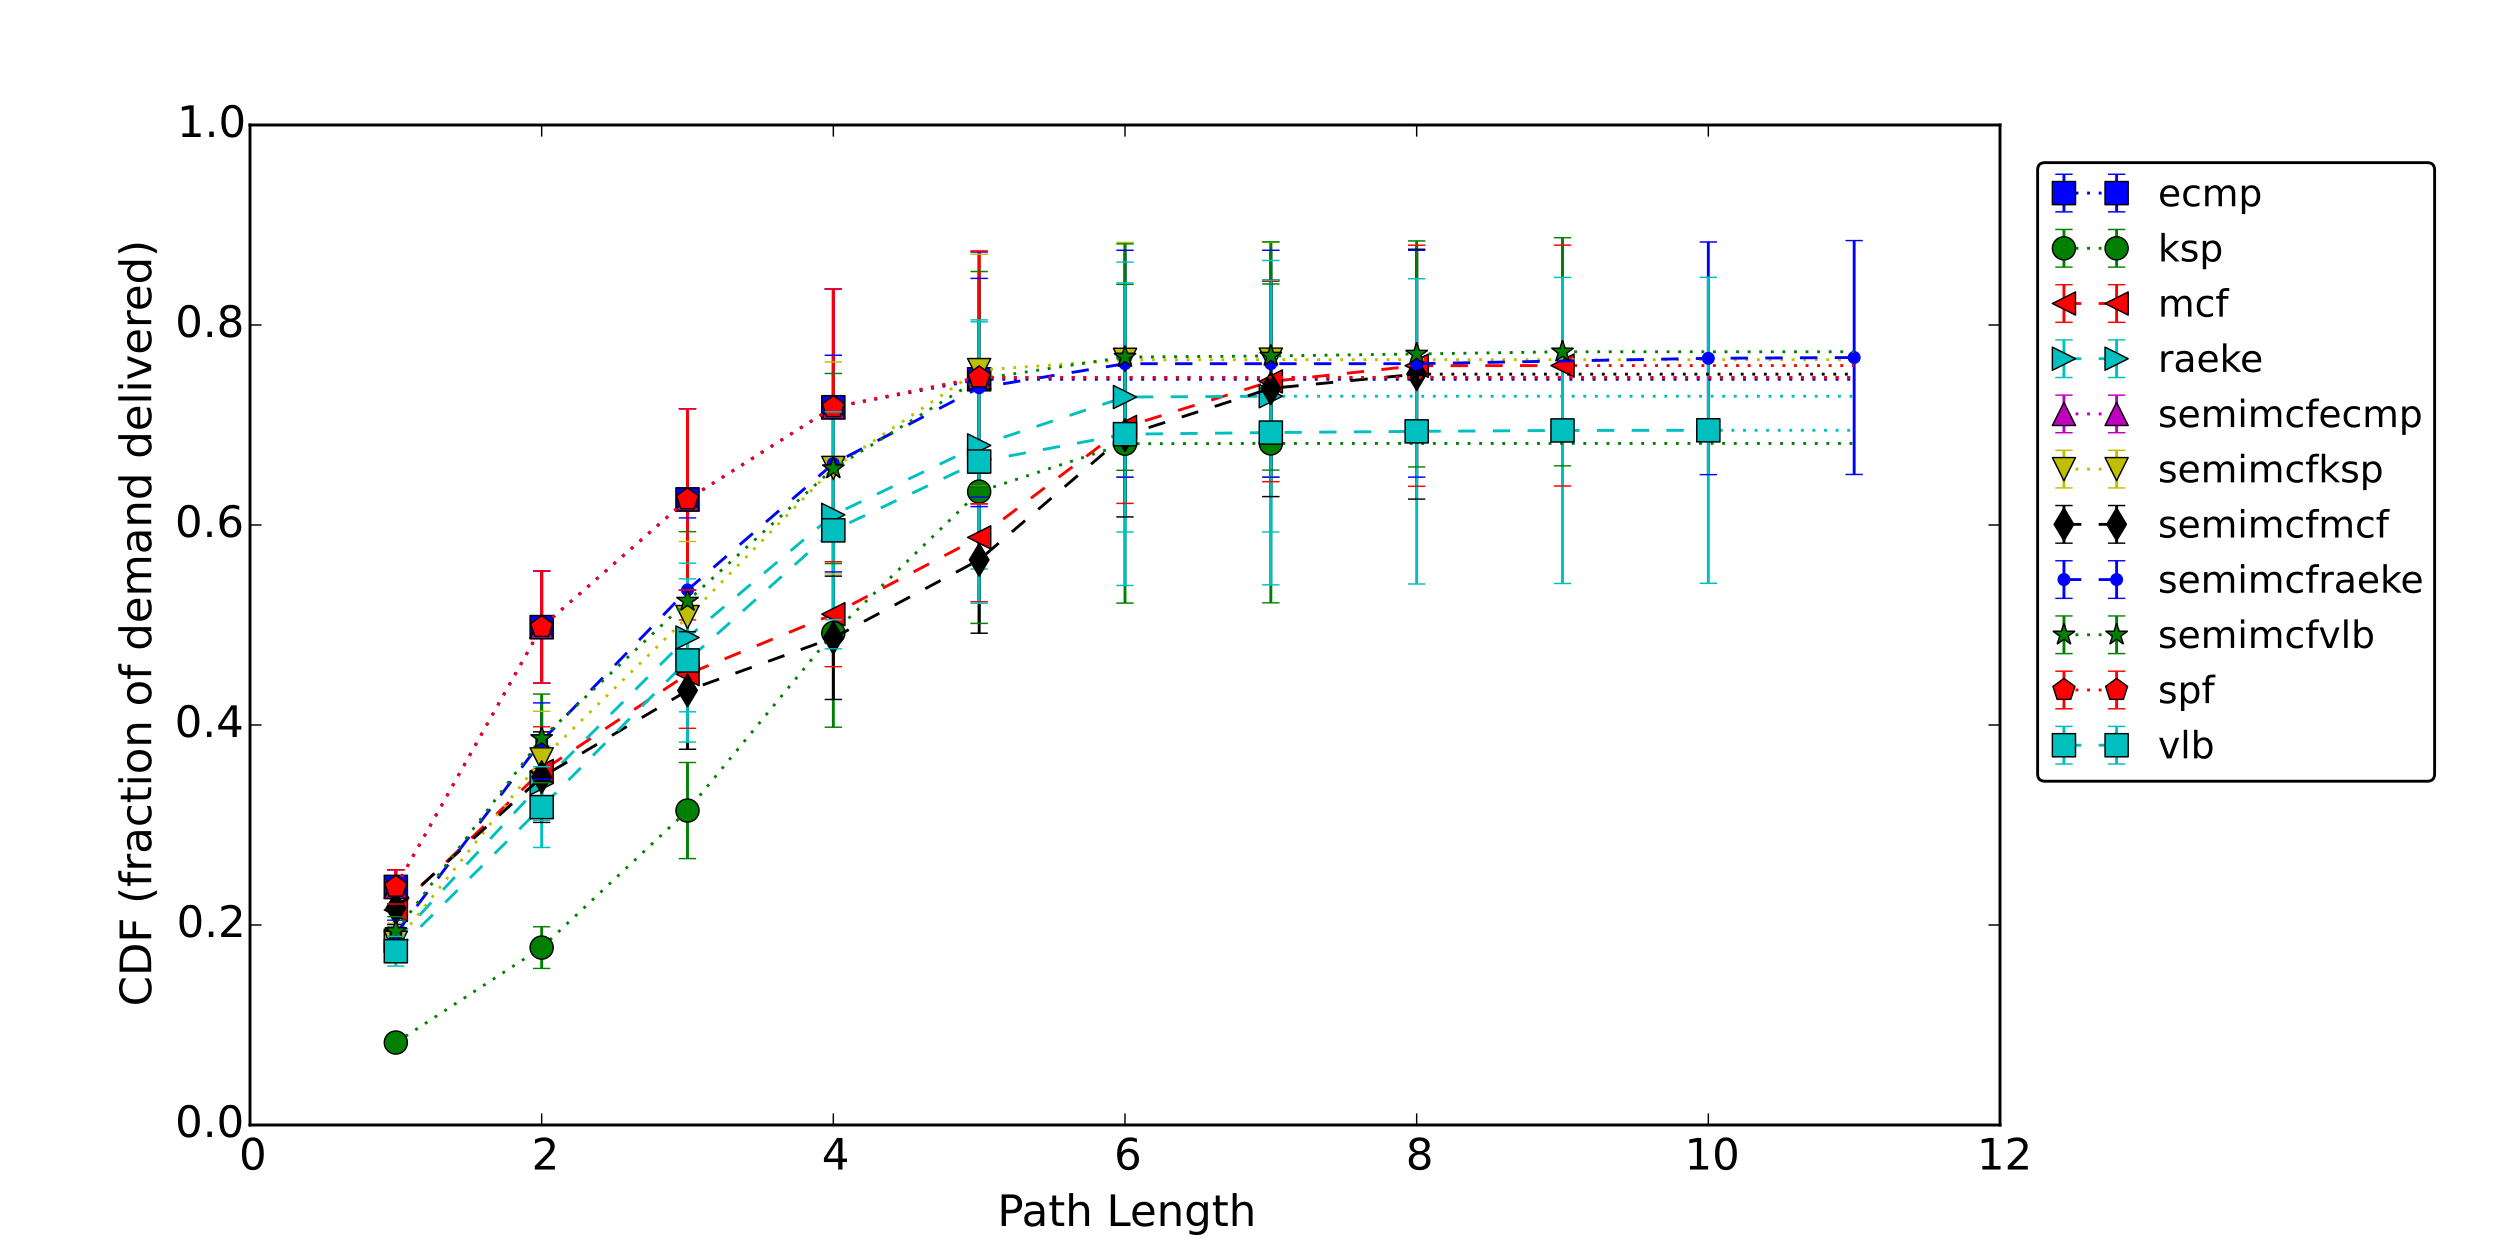 <?xml version="1.0" encoding="utf-8" standalone="no"?>
<!DOCTYPE svg PUBLIC "-//W3C//DTD SVG 1.1//EN"
  "http://www.w3.org/Graphics/SVG/1.1/DTD/svg11.dtd">
<!-- Created with matplotlib (http://matplotlib.org/) -->
<svg height="432pt" version="1.1" viewBox="0 0 864 432" width="864pt" xmlns="http://www.w3.org/2000/svg" xmlns:xlink="http://www.w3.org/1999/xlink">
 <defs>
  <style type="text/css">
*{stroke-linecap:butt;stroke-linejoin:round;}
  </style>
 </defs>
 <g id="figure_1">
  <g id="patch_1">
   <path d="
M0 432
L864 432
L864 0
L0 0
z
" style="fill:#ffffff;"/>
  </g>
  <g id="axes_1">
   <g id="patch_2">
    <path d="
M86.4 388.8
L691.2 388.8
L691.2 43.2
L86.4 43.2
z
" style="fill:#ffffff;"/>
   </g>
   <g id="LineCollection_1">
    <path clip-path="url(#p647c0b131e)" d="
M136.8 312.43
L136.8 300.581" style="fill:none;stroke:#0000ff;"/>
    <path clip-path="url(#p647c0b131e)" d="
M187.2 236.111
L187.2 197.317" style="fill:none;stroke:#0000ff;"/>
    <path clip-path="url(#p647c0b131e)" d="
M237.6 203.896
L237.6 141.259" style="fill:none;stroke:#0000ff;"/>
    <path clip-path="url(#p647c0b131e)" d="
M288 181.646
L288 99.849" style="fill:none;stroke:#0000ff;"/>
    <path clip-path="url(#p647c0b131e)" d="
M338.4 175.075
L338.4 87.101" style="fill:none;stroke:#0000ff;"/>
   </g>
   <g id="LineCollection_2">
    <path clip-path="url(#p647c0b131e)" d="
M136.8 362.964
L136.8 357.643" style="fill:none;stroke:#008000;"/>
    <path clip-path="url(#p647c0b131e)" d="
M187.2 334.693
L187.2 320.287" style="fill:none;stroke:#008000;"/>
    <path clip-path="url(#p647c0b131e)" d="
M237.6 296.738
L237.6 263.521" style="fill:none;stroke:#008000;"/>
    <path clip-path="url(#p647c0b131e)" d="
M288 251.32
L288 186.216" style="fill:none;stroke:#008000;"/>
    <path clip-path="url(#p647c0b131e)" d="
M338.4 215.455
L338.4 124.367" style="fill:none;stroke:#008000;"/>
    <path clip-path="url(#p647c0b131e)" d="
M388.8 208.426
L388.8 98.274" style="fill:none;stroke:#008000;"/>
    <path clip-path="url(#p647c0b131e)" d="
M439.2 208.338
L439.2 98.153" style="fill:none;stroke:#008000;"/>
   </g>
   <g id="LineCollection_3">
    <path clip-path="url(#p647c0b131e)" d="
M136.8 320.293
L136.8 308.678" style="fill:none;stroke:#ff0000;"/>
    <path clip-path="url(#p647c0b131e)" d="
M187.2 281.776
L187.2 251.168" style="fill:none;stroke:#ff0000;"/>
    <path clip-path="url(#p647c0b131e)" d="
M237.6 251.704
L237.6 214.234" style="fill:none;stroke:#ff0000;"/>
    <path clip-path="url(#p647c0b131e)" d="
M288 230.395
L288 194.141" style="fill:none;stroke:#ff0000;"/>
    <path clip-path="url(#p647c0b131e)" d="
M338.4 207.944
L338.4 163.503" style="fill:none;stroke:#ff0000;"/>
    <path clip-path="url(#p647c0b131e)" d="
M388.8 173.983
L388.8 121.158" style="fill:none;stroke:#ff0000;"/>
    <path clip-path="url(#p647c0b131e)" d="
M439.2 166.46
L439.2 97.199" style="fill:none;stroke:#ff0000;"/>
    <path clip-path="url(#p647c0b131e)" d="
M489.6 168.045
L489.6 84.74" style="fill:none;stroke:#ff0000;"/>
    <path clip-path="url(#p647c0b131e)" d="
M540 167.962
L540 84.715" style="fill:none;stroke:#ff0000;"/>
   </g>
   <g id="LineCollection_4">
    <path clip-path="url(#p647c0b131e)" d="
M136.8 329.901
L136.8 320.36" style="fill:none;stroke:#00bfbf;"/>
    <path clip-path="url(#p647c0b131e)" d="
M187.2 283.545
L187.2 257.911" style="fill:none;stroke:#00bfbf;"/>
    <path clip-path="url(#p647c0b131e)" d="
M237.6 246.001
L237.6 194.645" style="fill:none;stroke:#00bfbf;"/>
    <path clip-path="url(#p647c0b131e)" d="
M288 214.175
L288 141.713" style="fill:none;stroke:#00bfbf;"/>
    <path clip-path="url(#p647c0b131e)" d="
M338.4 196.653
L338.4 111.206" style="fill:none;stroke:#00bfbf;"/>
    <path clip-path="url(#p647c0b131e)" d="
M388.8 183.85
L388.8 90.584" style="fill:none;stroke:#00bfbf;"/>
    <path clip-path="url(#p647c0b131e)" d="
M439.2 183.845
L439.2 90.019" style="fill:none;stroke:#00bfbf;"/>
   </g>
   <g id="LineCollection_5">
    <path clip-path="url(#p647c0b131e)" d="
M136.8 312.43
L136.8 300.581" style="fill:none;stroke:#bf00bf;"/>
    <path clip-path="url(#p647c0b131e)" d="
M187.2 236.111
L187.2 197.317" style="fill:none;stroke:#bf00bf;"/>
    <path clip-path="url(#p647c0b131e)" d="
M237.6 203.896
L237.6 141.259" style="fill:none;stroke:#bf00bf;"/>
    <path clip-path="url(#p647c0b131e)" d="
M288 181.646
L288 99.849" style="fill:none;stroke:#bf00bf;"/>
    <path clip-path="url(#p647c0b131e)" d="
M338.4 174.116
L338.4 86.779" style="fill:none;stroke:#bf00bf;"/>
   </g>
   <g id="LineCollection_6">
    <path clip-path="url(#p647c0b131e)" d="
M136.8 332.639
L136.8 319.038" style="fill:none;stroke:#bfbf00;"/>
    <path clip-path="url(#p647c0b131e)" d="
M187.2 279.078
L187.2 245.825" style="fill:none;stroke:#bfbf00;"/>
    <path clip-path="url(#p647c0b131e)" d="
M237.6 239.397
L237.6 187.141" style="fill:none;stroke:#bfbf00;"/>
    <path clip-path="url(#p647c0b131e)" d="
M288 198.386
L288 125.09" style="fill:none;stroke:#bfbf00;"/>
    <path clip-path="url(#p647c0b131e)" d="
M338.4 167.983
L338.4 87.852" style="fill:none;stroke:#bfbf00;"/>
    <path clip-path="url(#p647c0b131e)" d="
M388.8 164.929
L388.8 83.803" style="fill:none;stroke:#bfbf00;"/>
    <path clip-path="url(#p647c0b131e)" d="
M439.2 164.893
L439.2 83.713" style="fill:none;stroke:#bfbf00;"/>
   </g>
   <g id="LineCollection_7">
    <path clip-path="url(#p647c0b131e)" d="
M136.8 319.532
L136.8 308.208" style="fill:none;stroke:#000000;"/>
    <path clip-path="url(#p647c0b131e)" d="
M187.2 284.235
L187.2 252.93" style="fill:none;stroke:#000000;"/>
    <path clip-path="url(#p647c0b131e)" d="
M237.6 258.946
L237.6 218.311" style="fill:none;stroke:#000000;"/>
    <path clip-path="url(#p647c0b131e)" d="
M288 241.735
L288 199.118" style="fill:none;stroke:#000000;"/>
    <path clip-path="url(#p647c0b131e)" d="
M338.4 218.835
L338.4 168.133" style="fill:none;stroke:#000000;"/>
    <path clip-path="url(#p647c0b131e)" d="
M388.8 178.656
L388.8 122.139" style="fill:none;stroke:#000000;"/>
    <path clip-path="url(#p647c0b131e)" d="
M439.2 171.631
L439.2 96.822" style="fill:none;stroke:#000000;"/>
    <path clip-path="url(#p647c0b131e)" d="
M489.6 172.489
L489.6 86.141" style="fill:none;stroke:#000000;"/>
   </g>
   <g id="LineCollection_8">
    <path clip-path="url(#p647c0b131e)" d="
M136.8 327.458
L136.8 318.012" style="fill:none;stroke:#0000ff;"/>
    <path clip-path="url(#p647c0b131e)" d="
M187.2 269.315
L187.2 242.923" style="fill:none;stroke:#0000ff;"/>
    <path clip-path="url(#p647c0b131e)" d="
M237.6 228.818
L237.6 178.985" style="fill:none;stroke:#0000ff;"/>
    <path clip-path="url(#p647c0b131e)" d="
M288 197.66
L288 122.788" style="fill:none;stroke:#0000ff;"/>
    <path clip-path="url(#p647c0b131e)" d="
M338.4 171.774
L338.4 96.219" style="fill:none;stroke:#0000ff;"/>
    <path clip-path="url(#p647c0b131e)" d="
M388.8 164.893
L388.8 86.494" style="fill:none;stroke:#0000ff;"/>
    <path clip-path="url(#p647c0b131e)" d="
M439.2 164.893
L439.2 86.494" style="fill:none;stroke:#0000ff;"/>
    <path clip-path="url(#p647c0b131e)" d="
M489.6 164.893
L489.6 86.494" style="fill:none;stroke:#0000ff;"/>
    <path clip-path="url(#p647c0b131e)" d="
M590.4 164.031
L590.4 83.63" style="fill:none;stroke:#0000ff;"/>
    <path clip-path="url(#p647c0b131e)" d="
M640.8 163.976
L640.8 83.139" style="fill:none;stroke:#0000ff;"/>
   </g>
   <g id="LineCollection_9">
    <path clip-path="url(#p647c0b131e)" d="
M136.8 326.925
L136.8 316.812" style="fill:none;stroke:#008000;"/>
    <path clip-path="url(#p647c0b131e)" d="
M187.2 270.506
L187.2 239.863" style="fill:none;stroke:#008000;"/>
    <path clip-path="url(#p647c0b131e)" d="
M237.6 231.633
L237.6 183.742" style="fill:none;stroke:#008000;"/>
    <path clip-path="url(#p647c0b131e)" d="
M288 194.75
L288 129.073" style="fill:none;stroke:#008000;"/>
    <path clip-path="url(#p647c0b131e)" d="
M338.4 168.143
L338.4 93.848" style="fill:none;stroke:#008000;"/>
    <path clip-path="url(#p647c0b131e)" d="
M388.8 162.539
L388.8 84.275" style="fill:none;stroke:#008000;"/>
    <path clip-path="url(#p647c0b131e)" d="
M439.2 162.463
L439.2 83.581" style="fill:none;stroke:#008000;"/>
    <path clip-path="url(#p647c0b131e)" d="
M489.6 161.38
L489.6 83.273" style="fill:none;stroke:#008000;"/>
    <path clip-path="url(#p647c0b131e)" d="
M540 160.995
L540 82.15" style="fill:none;stroke:#008000;"/>
   </g>
   <g id="LineCollection_10">
    <path clip-path="url(#p647c0b131e)" d="
M136.8 312.43
L136.8 300.581" style="fill:none;stroke:#ff0000;"/>
    <path clip-path="url(#p647c0b131e)" d="
M187.2 236.111
L187.2 197.317" style="fill:none;stroke:#ff0000;"/>
    <path clip-path="url(#p647c0b131e)" d="
M237.6 203.896
L237.6 141.259" style="fill:none;stroke:#ff0000;"/>
    <path clip-path="url(#p647c0b131e)" d="
M288 181.646
L288 99.849" style="fill:none;stroke:#ff0000;"/>
    <path clip-path="url(#p647c0b131e)" d="
M338.4 174.116
L338.4 86.779" style="fill:none;stroke:#ff0000;"/>
   </g>
   <g id="LineCollection_11">
    <path clip-path="url(#p647c0b131e)" d="
M136.8 333.868
L136.8 323.613" style="fill:none;stroke:#00bfbf;"/>
    <path clip-path="url(#p647c0b131e)" d="
M187.2 292.884
L187.2 264.98" style="fill:none;stroke:#00bfbf;"/>
    <path clip-path="url(#p647c0b131e)" d="
M237.6 256.459
L237.6 200.044" style="fill:none;stroke:#00bfbf;"/>
    <path clip-path="url(#p647c0b131e)" d="
M288 224.233
L288 142.343" style="fill:none;stroke:#00bfbf;"/>
    <path clip-path="url(#p647c0b131e)" d="
M338.4 208.469
L338.4 110.549" style="fill:none;stroke:#00bfbf;"/>
    <path clip-path="url(#p647c0b131e)" d="
M388.8 202.338
L388.8 97.778" style="fill:none;stroke:#00bfbf;"/>
    <path clip-path="url(#p647c0b131e)" d="
M439.2 202.134
L439.2 96.853" style="fill:none;stroke:#00bfbf;"/>
    <path clip-path="url(#p647c0b131e)" d="
M489.6 201.836
L489.6 96.322" style="fill:none;stroke:#00bfbf;"/>
    <path clip-path="url(#p647c0b131e)" d="
M540 201.649
L540 95.868" style="fill:none;stroke:#00bfbf;"/>
    <path clip-path="url(#p647c0b131e)" d="
M590.4 201.584
L590.4 95.846" style="fill:none;stroke:#00bfbf;"/>
   </g>
   <g id="line2d_1">
    <path clip-path="url(#p647c0b131e)" d="
M338.4 131.088
L640.8 131.088" style="fill:none;stroke:#0000ff;stroke-dasharray:1,3;stroke-dashoffset:0.0;"/>
   </g>
   <g id="line2d_2">
    <defs>
     <path d="
M3 1.83697e-16
L-3 -1.83697e-16" id="mdde457ef1d" style="stroke:#0000ff;stroke-width:0.5;"/>
    </defs>
    <g clip-path="url(#p647c0b131e)">
     <use style="fill:#0000ff;stroke:#0000ff;stroke-width:0.5;" x="136.8" xlink:href="#mdde457ef1d" y="312.43"/>
     <use style="fill:#0000ff;stroke:#0000ff;stroke-width:0.5;" x="187.2" xlink:href="#mdde457ef1d" y="236.111"/>
     <use style="fill:#0000ff;stroke:#0000ff;stroke-width:0.5;" x="237.6" xlink:href="#mdde457ef1d" y="203.896"/>
     <use style="fill:#0000ff;stroke:#0000ff;stroke-width:0.5;" x="288.0" xlink:href="#mdde457ef1d" y="181.646"/>
     <use style="fill:#0000ff;stroke:#0000ff;stroke-width:0.5;" x="338.4" xlink:href="#mdde457ef1d" y="175.075"/>
    </g>
   </g>
   <g id="line2d_3">
    <g clip-path="url(#p647c0b131e)">
     <use style="fill:#0000ff;stroke:#0000ff;stroke-width:0.5;" x="136.8" xlink:href="#mdde457ef1d" y="300.581"/>
     <use style="fill:#0000ff;stroke:#0000ff;stroke-width:0.5;" x="187.2" xlink:href="#mdde457ef1d" y="197.317"/>
     <use style="fill:#0000ff;stroke:#0000ff;stroke-width:0.5;" x="237.6" xlink:href="#mdde457ef1d" y="141.259"/>
     <use style="fill:#0000ff;stroke:#0000ff;stroke-width:0.5;" x="288.0" xlink:href="#mdde457ef1d" y="99.849"/>
     <use style="fill:#0000ff;stroke:#0000ff;stroke-width:0.5;" x="338.4" xlink:href="#mdde457ef1d" y="87.101"/>
    </g>
   </g>
   <g id="line2d_4">
    <path clip-path="url(#p647c0b131e)" d="
M136.8 306.505
L187.2 216.714
L237.6 172.577
L288 140.748
L338.4 131.088" style="fill:none;stroke:#0000ff;stroke-dasharray:1,3;stroke-dashoffset:0.0;"/>
    <defs>
     <path d="
M-4 4
L4 4
L4 -4
L-4 -4
z
" id="mb7799f0def" style="stroke:#000000;stroke-linejoin:miter;stroke-width:0.5;"/>
    </defs>
    <g clip-path="url(#p647c0b131e)">
     <use style="fill:#0000ff;stroke:#000000;stroke-linejoin:miter;stroke-width:0.5;" x="136.8" xlink:href="#mb7799f0def" y="306.505"/>
     <use style="fill:#0000ff;stroke:#000000;stroke-linejoin:miter;stroke-width:0.5;" x="187.2" xlink:href="#mb7799f0def" y="216.714"/>
     <use style="fill:#0000ff;stroke:#000000;stroke-linejoin:miter;stroke-width:0.5;" x="237.6" xlink:href="#mb7799f0def" y="172.577"/>
     <use style="fill:#0000ff;stroke:#000000;stroke-linejoin:miter;stroke-width:0.5;" x="288.0" xlink:href="#mb7799f0def" y="140.748"/>
     <use style="fill:#0000ff;stroke:#000000;stroke-linejoin:miter;stroke-width:0.5;" x="338.4" xlink:href="#mb7799f0def" y="131.088"/>
    </g>
   </g>
   <g id="line2d_5">
    <path clip-path="url(#p647c0b131e)" d="
M439.2 153.245
L640.8 153.245" style="fill:none;stroke:#008000;stroke-dasharray:1,3;stroke-dashoffset:0.0;"/>
   </g>
   <g id="line2d_6">
    <defs>
     <path d="
M3 1.83697e-16
L-3 -1.83697e-16" id="m1ef3793437" style="stroke:#008000;stroke-width:0.5;"/>
    </defs>
    <g clip-path="url(#p647c0b131e)">
     <use style="fill:#008000;stroke:#008000;stroke-width:0.5;" x="136.8" xlink:href="#m1ef3793437" y="362.964"/>
     <use style="fill:#008000;stroke:#008000;stroke-width:0.5;" x="187.2" xlink:href="#m1ef3793437" y="334.693"/>
     <use style="fill:#008000;stroke:#008000;stroke-width:0.5;" x="237.6" xlink:href="#m1ef3793437" y="296.738"/>
     <use style="fill:#008000;stroke:#008000;stroke-width:0.5;" x="288.0" xlink:href="#m1ef3793437" y="251.32"/>
     <use style="fill:#008000;stroke:#008000;stroke-width:0.5;" x="338.4" xlink:href="#m1ef3793437" y="215.455"/>
     <use style="fill:#008000;stroke:#008000;stroke-width:0.5;" x="388.8" xlink:href="#m1ef3793437" y="208.426"/>
     <use style="fill:#008000;stroke:#008000;stroke-width:0.5;" x="439.2" xlink:href="#m1ef3793437" y="208.338"/>
    </g>
   </g>
   <g id="line2d_7">
    <g clip-path="url(#p647c0b131e)">
     <use style="fill:#008000;stroke:#008000;stroke-width:0.5;" x="136.8" xlink:href="#m1ef3793437" y="357.643"/>
     <use style="fill:#008000;stroke:#008000;stroke-width:0.5;" x="187.2" xlink:href="#m1ef3793437" y="320.287"/>
     <use style="fill:#008000;stroke:#008000;stroke-width:0.5;" x="237.6" xlink:href="#m1ef3793437" y="263.521"/>
     <use style="fill:#008000;stroke:#008000;stroke-width:0.5;" x="288.0" xlink:href="#m1ef3793437" y="186.216"/>
     <use style="fill:#008000;stroke:#008000;stroke-width:0.5;" x="338.4" xlink:href="#m1ef3793437" y="124.367"/>
     <use style="fill:#008000;stroke:#008000;stroke-width:0.5;" x="388.8" xlink:href="#m1ef3793437" y="98.274"/>
     <use style="fill:#008000;stroke:#008000;stroke-width:0.5;" x="439.2" xlink:href="#m1ef3793437" y="98.153"/>
    </g>
   </g>
   <g id="line2d_8">
    <path clip-path="url(#p647c0b131e)" d="
M136.8 360.303
L187.2 327.49
L237.6 280.129
L288 218.768
L338.4 169.911
L388.8 153.35
L439.2 153.245" style="fill:none;stroke:#008000;stroke-dasharray:1,3;stroke-dashoffset:0.0;"/>
    <defs>
     <path d="
M0 4
C1.061 4 2.078 3.579 2.828 2.828
C3.579 2.078 4 1.061 4 0
C4 -1.061 3.579 -2.078 2.828 -2.828
C2.078 -3.579 1.061 -4 0 -4
C-1.061 -4 -2.078 -3.579 -2.828 -2.828
C-3.579 -2.078 -4 -1.061 -4 0
C-4 1.061 -3.579 2.078 -2.828 2.828
C-2.078 3.579 -1.061 4 0 4
z
" id="m07aaa226c7" style="stroke:#000000;stroke-width:0.5;"/>
    </defs>
    <g clip-path="url(#p647c0b131e)">
     <use style="fill:#008000;stroke:#000000;stroke-width:0.5;" x="136.8" xlink:href="#m07aaa226c7" y="360.303"/>
     <use style="fill:#008000;stroke:#000000;stroke-width:0.5;" x="187.2" xlink:href="#m07aaa226c7" y="327.49"/>
     <use style="fill:#008000;stroke:#000000;stroke-width:0.5;" x="237.6" xlink:href="#m07aaa226c7" y="280.129"/>
     <use style="fill:#008000;stroke:#000000;stroke-width:0.5;" x="288.0" xlink:href="#m07aaa226c7" y="218.768"/>
     <use style="fill:#008000;stroke:#000000;stroke-width:0.5;" x="338.4" xlink:href="#m07aaa226c7" y="169.911"/>
     <use style="fill:#008000;stroke:#000000;stroke-width:0.5;" x="388.8" xlink:href="#m07aaa226c7" y="153.35"/>
     <use style="fill:#008000;stroke:#000000;stroke-width:0.5;" x="439.2" xlink:href="#m07aaa226c7" y="153.245"/>
    </g>
   </g>
   <g id="line2d_9">
    <path clip-path="url(#p647c0b131e)" d="
M540 126.339
L640.8 126.339" style="fill:none;stroke:#ff0000;stroke-dasharray:1,3;stroke-dashoffset:0.0;"/>
   </g>
   <g id="line2d_10">
    <defs>
     <path d="
M3 1.83697e-16
L-3 -1.83697e-16" id="m12d35e2592" style="stroke:#ff0000;stroke-width:0.5;"/>
    </defs>
    <g clip-path="url(#p647c0b131e)">
     <use style="fill:#ff0000;stroke:#ff0000;stroke-width:0.5;" x="136.8" xlink:href="#m12d35e2592" y="320.293"/>
     <use style="fill:#ff0000;stroke:#ff0000;stroke-width:0.5;" x="187.2" xlink:href="#m12d35e2592" y="281.776"/>
     <use style="fill:#ff0000;stroke:#ff0000;stroke-width:0.5;" x="237.6" xlink:href="#m12d35e2592" y="251.704"/>
     <use style="fill:#ff0000;stroke:#ff0000;stroke-width:0.5;" x="288.0" xlink:href="#m12d35e2592" y="230.395"/>
     <use style="fill:#ff0000;stroke:#ff0000;stroke-width:0.5;" x="338.4" xlink:href="#m12d35e2592" y="207.944"/>
     <use style="fill:#ff0000;stroke:#ff0000;stroke-width:0.5;" x="388.8" xlink:href="#m12d35e2592" y="173.983"/>
     <use style="fill:#ff0000;stroke:#ff0000;stroke-width:0.5;" x="439.2" xlink:href="#m12d35e2592" y="166.46"/>
     <use style="fill:#ff0000;stroke:#ff0000;stroke-width:0.5;" x="489.6" xlink:href="#m12d35e2592" y="168.045"/>
     <use style="fill:#ff0000;stroke:#ff0000;stroke-width:0.5;" x="540.0" xlink:href="#m12d35e2592" y="167.962"/>
    </g>
   </g>
   <g id="line2d_11">
    <g clip-path="url(#p647c0b131e)">
     <use style="fill:#ff0000;stroke:#ff0000;stroke-width:0.5;" x="136.8" xlink:href="#m12d35e2592" y="308.678"/>
     <use style="fill:#ff0000;stroke:#ff0000;stroke-width:0.5;" x="187.2" xlink:href="#m12d35e2592" y="251.168"/>
     <use style="fill:#ff0000;stroke:#ff0000;stroke-width:0.5;" x="237.6" xlink:href="#m12d35e2592" y="214.234"/>
     <use style="fill:#ff0000;stroke:#ff0000;stroke-width:0.5;" x="288.0" xlink:href="#m12d35e2592" y="194.141"/>
     <use style="fill:#ff0000;stroke:#ff0000;stroke-width:0.5;" x="338.4" xlink:href="#m12d35e2592" y="163.503"/>
     <use style="fill:#ff0000;stroke:#ff0000;stroke-width:0.5;" x="388.8" xlink:href="#m12d35e2592" y="121.158"/>
     <use style="fill:#ff0000;stroke:#ff0000;stroke-width:0.5;" x="439.2" xlink:href="#m12d35e2592" y="97.199"/>
     <use style="fill:#ff0000;stroke:#ff0000;stroke-width:0.5;" x="489.6" xlink:href="#m12d35e2592" y="84.74"/>
     <use style="fill:#ff0000;stroke:#ff0000;stroke-width:0.5;" x="540.0" xlink:href="#m12d35e2592" y="84.715"/>
    </g>
   </g>
   <g id="line2d_12">
    <path clip-path="url(#p647c0b131e)" d="
M136.8 314.485
L187.2 266.472
L237.6 232.969
L288 212.268
L338.4 185.723
L388.8 147.57
L439.2 131.83
L489.6 126.392
L540 126.339" style="fill:none;stroke:#ff0000;stroke-dasharray:6,6;stroke-dashoffset:0.0;"/>
    <defs>
     <path d="
M-4 -2.44929e-16
L4 4
L4 -4
z
" id="m5dd3014f38" style="stroke:#000000;stroke-linejoin:miter;stroke-width:0.5;"/>
    </defs>
    <g clip-path="url(#p647c0b131e)">
     <use style="fill:#ff0000;stroke:#000000;stroke-linejoin:miter;stroke-width:0.5;" x="136.8" xlink:href="#m5dd3014f38" y="314.485"/>
     <use style="fill:#ff0000;stroke:#000000;stroke-linejoin:miter;stroke-width:0.5;" x="187.2" xlink:href="#m5dd3014f38" y="266.472"/>
     <use style="fill:#ff0000;stroke:#000000;stroke-linejoin:miter;stroke-width:0.5;" x="237.6" xlink:href="#m5dd3014f38" y="232.969"/>
     <use style="fill:#ff0000;stroke:#000000;stroke-linejoin:miter;stroke-width:0.5;" x="288.0" xlink:href="#m5dd3014f38" y="212.268"/>
     <use style="fill:#ff0000;stroke:#000000;stroke-linejoin:miter;stroke-width:0.5;" x="338.4" xlink:href="#m5dd3014f38" y="185.723"/>
     <use style="fill:#ff0000;stroke:#000000;stroke-linejoin:miter;stroke-width:0.5;" x="388.8" xlink:href="#m5dd3014f38" y="147.57"/>
     <use style="fill:#ff0000;stroke:#000000;stroke-linejoin:miter;stroke-width:0.5;" x="439.2" xlink:href="#m5dd3014f38" y="131.83"/>
     <use style="fill:#ff0000;stroke:#000000;stroke-linejoin:miter;stroke-width:0.5;" x="489.6" xlink:href="#m5dd3014f38" y="126.392"/>
     <use style="fill:#ff0000;stroke:#000000;stroke-linejoin:miter;stroke-width:0.5;" x="540.0" xlink:href="#m5dd3014f38" y="126.339"/>
    </g>
   </g>
   <g id="line2d_13">
    <path clip-path="url(#p647c0b131e)" d="
M439.2 136.932
L640.8 136.932" style="fill:none;stroke:#00bfbf;stroke-dasharray:1,3;stroke-dashoffset:0.0;"/>
   </g>
   <g id="line2d_14">
    <defs>
     <path d="
M3 1.83697e-16
L-3 -1.83697e-16" id="m4be1ff0e91" style="stroke:#00bfbf;stroke-width:0.5;"/>
    </defs>
    <g clip-path="url(#p647c0b131e)">
     <use style="fill:#00bfbf;stroke:#00bfbf;stroke-width:0.5;" x="136.8" xlink:href="#m4be1ff0e91" y="329.901"/>
     <use style="fill:#00bfbf;stroke:#00bfbf;stroke-width:0.5;" x="187.2" xlink:href="#m4be1ff0e91" y="283.545"/>
     <use style="fill:#00bfbf;stroke:#00bfbf;stroke-width:0.5;" x="237.6" xlink:href="#m4be1ff0e91" y="246.001"/>
     <use style="fill:#00bfbf;stroke:#00bfbf;stroke-width:0.5;" x="288.0" xlink:href="#m4be1ff0e91" y="214.175"/>
     <use style="fill:#00bfbf;stroke:#00bfbf;stroke-width:0.5;" x="338.4" xlink:href="#m4be1ff0e91" y="196.653"/>
     <use style="fill:#00bfbf;stroke:#00bfbf;stroke-width:0.5;" x="388.8" xlink:href="#m4be1ff0e91" y="183.85"/>
     <use style="fill:#00bfbf;stroke:#00bfbf;stroke-width:0.5;" x="439.2" xlink:href="#m4be1ff0e91" y="183.845"/>
    </g>
   </g>
   <g id="line2d_15">
    <g clip-path="url(#p647c0b131e)">
     <use style="fill:#00bfbf;stroke:#00bfbf;stroke-width:0.5;" x="136.8" xlink:href="#m4be1ff0e91" y="320.36"/>
     <use style="fill:#00bfbf;stroke:#00bfbf;stroke-width:0.5;" x="187.2" xlink:href="#m4be1ff0e91" y="257.911"/>
     <use style="fill:#00bfbf;stroke:#00bfbf;stroke-width:0.5;" x="237.6" xlink:href="#m4be1ff0e91" y="194.645"/>
     <use style="fill:#00bfbf;stroke:#00bfbf;stroke-width:0.5;" x="288.0" xlink:href="#m4be1ff0e91" y="141.713"/>
     <use style="fill:#00bfbf;stroke:#00bfbf;stroke-width:0.5;" x="338.4" xlink:href="#m4be1ff0e91" y="111.206"/>
     <use style="fill:#00bfbf;stroke:#00bfbf;stroke-width:0.5;" x="388.8" xlink:href="#m4be1ff0e91" y="90.584"/>
     <use style="fill:#00bfbf;stroke:#00bfbf;stroke-width:0.5;" x="439.2" xlink:href="#m4be1ff0e91" y="90.019"/>
    </g>
   </g>
   <g id="line2d_16">
    <path clip-path="url(#p647c0b131e)" d="
M136.8 325.131
L187.2 270.728
L237.6 220.323
L288 177.944
L338.4 153.93
L388.8 137.217
L439.2 136.932" style="fill:none;stroke:#00bfbf;stroke-dasharray:6,6;stroke-dashoffset:0.0;"/>
    <defs>
     <path d="
M4 7.34788e-16
L-4 -4
L-4 4
z
" id="m2e463db0e8" style="stroke:#000000;stroke-linejoin:miter;stroke-width:0.5;"/>
    </defs>
    <g clip-path="url(#p647c0b131e)">
     <use style="fill:#00bfbf;stroke:#000000;stroke-linejoin:miter;stroke-width:0.5;" x="136.8" xlink:href="#m2e463db0e8" y="325.131"/>
     <use style="fill:#00bfbf;stroke:#000000;stroke-linejoin:miter;stroke-width:0.5;" x="187.2" xlink:href="#m2e463db0e8" y="270.728"/>
     <use style="fill:#00bfbf;stroke:#000000;stroke-linejoin:miter;stroke-width:0.5;" x="237.6" xlink:href="#m2e463db0e8" y="220.323"/>
     <use style="fill:#00bfbf;stroke:#000000;stroke-linejoin:miter;stroke-width:0.5;" x="288.0" xlink:href="#m2e463db0e8" y="177.944"/>
     <use style="fill:#00bfbf;stroke:#000000;stroke-linejoin:miter;stroke-width:0.5;" x="338.4" xlink:href="#m2e463db0e8" y="153.93"/>
     <use style="fill:#00bfbf;stroke:#000000;stroke-linejoin:miter;stroke-width:0.5;" x="388.8" xlink:href="#m2e463db0e8" y="137.217"/>
     <use style="fill:#00bfbf;stroke:#000000;stroke-linejoin:miter;stroke-width:0.5;" x="439.2" xlink:href="#m2e463db0e8" y="136.932"/>
    </g>
   </g>
   <g id="line2d_17">
    <path clip-path="url(#p647c0b131e)" d="
M338.4 130.448
L640.8 130.448" style="fill:none;stroke:#bf00bf;stroke-dasharray:1,3;stroke-dashoffset:0.0;"/>
   </g>
   <g id="line2d_18">
    <defs>
     <path d="
M3 1.83697e-16
L-3 -1.83697e-16" id="m8fc0169a7d" style="stroke:#bf00bf;stroke-width:0.5;"/>
    </defs>
    <g clip-path="url(#p647c0b131e)">
     <use style="fill:#bf00bf;stroke:#bf00bf;stroke-width:0.5;" x="136.8" xlink:href="#m8fc0169a7d" y="312.43"/>
     <use style="fill:#bf00bf;stroke:#bf00bf;stroke-width:0.5;" x="187.2" xlink:href="#m8fc0169a7d" y="236.111"/>
     <use style="fill:#bf00bf;stroke:#bf00bf;stroke-width:0.5;" x="237.6" xlink:href="#m8fc0169a7d" y="203.896"/>
     <use style="fill:#bf00bf;stroke:#bf00bf;stroke-width:0.5;" x="288.0" xlink:href="#m8fc0169a7d" y="181.646"/>
     <use style="fill:#bf00bf;stroke:#bf00bf;stroke-width:0.5;" x="338.4" xlink:href="#m8fc0169a7d" y="174.116"/>
    </g>
   </g>
   <g id="line2d_19">
    <g clip-path="url(#p647c0b131e)">
     <use style="fill:#bf00bf;stroke:#bf00bf;stroke-width:0.5;" x="136.8" xlink:href="#m8fc0169a7d" y="300.581"/>
     <use style="fill:#bf00bf;stroke:#bf00bf;stroke-width:0.5;" x="187.2" xlink:href="#m8fc0169a7d" y="197.317"/>
     <use style="fill:#bf00bf;stroke:#bf00bf;stroke-width:0.5;" x="237.6" xlink:href="#m8fc0169a7d" y="141.259"/>
     <use style="fill:#bf00bf;stroke:#bf00bf;stroke-width:0.5;" x="288.0" xlink:href="#m8fc0169a7d" y="99.849"/>
     <use style="fill:#bf00bf;stroke:#bf00bf;stroke-width:0.5;" x="338.4" xlink:href="#m8fc0169a7d" y="86.779"/>
    </g>
   </g>
   <g id="line2d_20">
    <path clip-path="url(#p647c0b131e)" d="
M136.8 306.505
L187.2 216.714
L237.6 172.577
L288 140.748
L338.4 130.448" style="fill:none;stroke:#bf00bf;stroke-dasharray:1,3;stroke-dashoffset:0.0;"/>
    <defs>
     <path d="
M0 -4
L-4 4
L4 4
z
" id="ma7b0ac62b7" style="stroke:#000000;stroke-linejoin:miter;stroke-width:0.5;"/>
    </defs>
    <g clip-path="url(#p647c0b131e)">
     <use style="fill:#bf00bf;stroke:#000000;stroke-linejoin:miter;stroke-width:0.5;" x="136.8" xlink:href="#ma7b0ac62b7" y="306.505"/>
     <use style="fill:#bf00bf;stroke:#000000;stroke-linejoin:miter;stroke-width:0.5;" x="187.2" xlink:href="#ma7b0ac62b7" y="216.714"/>
     <use style="fill:#bf00bf;stroke:#000000;stroke-linejoin:miter;stroke-width:0.5;" x="237.6" xlink:href="#ma7b0ac62b7" y="172.577"/>
     <use style="fill:#bf00bf;stroke:#000000;stroke-linejoin:miter;stroke-width:0.5;" x="288.0" xlink:href="#ma7b0ac62b7" y="140.748"/>
     <use style="fill:#bf00bf;stroke:#000000;stroke-linejoin:miter;stroke-width:0.5;" x="338.4" xlink:href="#ma7b0ac62b7" y="130.448"/>
    </g>
   </g>
   <g id="line2d_21">
    <path clip-path="url(#p647c0b131e)" d="
M439.2 124.303
L640.8 124.303" style="fill:none;stroke:#bfbf00;stroke-dasharray:1,3;stroke-dashoffset:0.0;"/>
   </g>
   <g id="line2d_22">
    <defs>
     <path d="
M3 1.83697e-16
L-3 -1.83697e-16" id="mf3c140375d" style="stroke:#bfbf00;stroke-width:0.5;"/>
    </defs>
    <g clip-path="url(#p647c0b131e)">
     <use style="fill:#bfbf00;stroke:#bfbf00;stroke-width:0.5;" x="136.8" xlink:href="#mf3c140375d" y="332.639"/>
     <use style="fill:#bfbf00;stroke:#bfbf00;stroke-width:0.5;" x="187.2" xlink:href="#mf3c140375d" y="279.078"/>
     <use style="fill:#bfbf00;stroke:#bfbf00;stroke-width:0.5;" x="237.6" xlink:href="#mf3c140375d" y="239.397"/>
     <use style="fill:#bfbf00;stroke:#bfbf00;stroke-width:0.5;" x="288.0" xlink:href="#mf3c140375d" y="198.386"/>
     <use style="fill:#bfbf00;stroke:#bfbf00;stroke-width:0.5;" x="338.4" xlink:href="#mf3c140375d" y="167.983"/>
     <use style="fill:#bfbf00;stroke:#bfbf00;stroke-width:0.5;" x="388.8" xlink:href="#mf3c140375d" y="164.929"/>
     <use style="fill:#bfbf00;stroke:#bfbf00;stroke-width:0.5;" x="439.2" xlink:href="#mf3c140375d" y="164.893"/>
    </g>
   </g>
   <g id="line2d_23">
    <g clip-path="url(#p647c0b131e)">
     <use style="fill:#bfbf00;stroke:#bfbf00;stroke-width:0.5;" x="136.8" xlink:href="#mf3c140375d" y="319.038"/>
     <use style="fill:#bfbf00;stroke:#bfbf00;stroke-width:0.5;" x="187.2" xlink:href="#mf3c140375d" y="245.825"/>
     <use style="fill:#bfbf00;stroke:#bfbf00;stroke-width:0.5;" x="237.6" xlink:href="#mf3c140375d" y="187.141"/>
     <use style="fill:#bfbf00;stroke:#bfbf00;stroke-width:0.5;" x="288.0" xlink:href="#mf3c140375d" y="125.09"/>
     <use style="fill:#bfbf00;stroke:#bfbf00;stroke-width:0.5;" x="338.4" xlink:href="#mf3c140375d" y="87.852"/>
     <use style="fill:#bfbf00;stroke:#bfbf00;stroke-width:0.5;" x="388.8" xlink:href="#mf3c140375d" y="83.803"/>
     <use style="fill:#bfbf00;stroke:#bfbf00;stroke-width:0.5;" x="439.2" xlink:href="#mf3c140375d" y="83.713"/>
    </g>
   </g>
   <g id="line2d_24">
    <path clip-path="url(#p647c0b131e)" d="
M136.8 325.839
L187.2 262.452
L237.6 213.269
L288 161.738
L338.4 127.917
L388.8 124.366
L439.2 124.303" style="fill:none;stroke:#bfbf00;stroke-dasharray:1,3;stroke-dashoffset:0.0;"/>
    <defs>
     <path d="
M-4.89859e-16 4
L4 -4
L-4 -4
z
" id="m1fe2ecaece" style="stroke:#000000;stroke-linejoin:miter;stroke-width:0.5;"/>
    </defs>
    <g clip-path="url(#p647c0b131e)">
     <use style="fill:#bfbf00;stroke:#000000;stroke-linejoin:miter;stroke-width:0.5;" x="136.8" xlink:href="#m1fe2ecaece" y="325.839"/>
     <use style="fill:#bfbf00;stroke:#000000;stroke-linejoin:miter;stroke-width:0.5;" x="187.2" xlink:href="#m1fe2ecaece" y="262.452"/>
     <use style="fill:#bfbf00;stroke:#000000;stroke-linejoin:miter;stroke-width:0.5;" x="237.6" xlink:href="#m1fe2ecaece" y="213.269"/>
     <use style="fill:#bfbf00;stroke:#000000;stroke-linejoin:miter;stroke-width:0.5;" x="288.0" xlink:href="#m1fe2ecaece" y="161.738"/>
     <use style="fill:#bfbf00;stroke:#000000;stroke-linejoin:miter;stroke-width:0.5;" x="338.4" xlink:href="#m1fe2ecaece" y="127.917"/>
     <use style="fill:#bfbf00;stroke:#000000;stroke-linejoin:miter;stroke-width:0.5;" x="388.8" xlink:href="#m1fe2ecaece" y="124.366"/>
     <use style="fill:#bfbf00;stroke:#000000;stroke-linejoin:miter;stroke-width:0.5;" x="439.2" xlink:href="#m1fe2ecaece" y="124.303"/>
    </g>
   </g>
   <g id="line2d_25">
    <path clip-path="url(#p647c0b131e)" d="
M489.6 129.315
L640.8 129.315" style="fill:none;stroke:#000000;stroke-dasharray:1,3;stroke-dashoffset:0.0;"/>
   </g>
   <g id="line2d_26">
    <defs>
     <path d="
M3 1.83697e-16
L-3 -1.83697e-16" id="m81edfc9aba" style="stroke:#000000;stroke-width:0.5;"/>
    </defs>
    <g clip-path="url(#p647c0b131e)">
     <use style="stroke:#000000;stroke-width:0.5;" x="136.8" xlink:href="#m81edfc9aba" y="319.532"/>
     <use style="stroke:#000000;stroke-width:0.5;" x="187.2" xlink:href="#m81edfc9aba" y="284.235"/>
     <use style="stroke:#000000;stroke-width:0.5;" x="237.6" xlink:href="#m81edfc9aba" y="258.946"/>
     <use style="stroke:#000000;stroke-width:0.5;" x="288.0" xlink:href="#m81edfc9aba" y="241.735"/>
     <use style="stroke:#000000;stroke-width:0.5;" x="338.4" xlink:href="#m81edfc9aba" y="218.835"/>
     <use style="stroke:#000000;stroke-width:0.5;" x="388.8" xlink:href="#m81edfc9aba" y="178.656"/>
     <use style="stroke:#000000;stroke-width:0.5;" x="439.2" xlink:href="#m81edfc9aba" y="171.631"/>
     <use style="stroke:#000000;stroke-width:0.5;" x="489.6" xlink:href="#m81edfc9aba" y="172.489"/>
    </g>
   </g>
   <g id="line2d_27">
    <g clip-path="url(#p647c0b131e)">
     <use style="stroke:#000000;stroke-width:0.5;" x="136.8" xlink:href="#m81edfc9aba" y="308.208"/>
     <use style="stroke:#000000;stroke-width:0.5;" x="187.2" xlink:href="#m81edfc9aba" y="252.93"/>
     <use style="stroke:#000000;stroke-width:0.5;" x="237.6" xlink:href="#m81edfc9aba" y="218.311"/>
     <use style="stroke:#000000;stroke-width:0.5;" x="288.0" xlink:href="#m81edfc9aba" y="199.118"/>
     <use style="stroke:#000000;stroke-width:0.5;" x="338.4" xlink:href="#m81edfc9aba" y="168.133"/>
     <use style="stroke:#000000;stroke-width:0.5;" x="388.8" xlink:href="#m81edfc9aba" y="122.139"/>
     <use style="stroke:#000000;stroke-width:0.5;" x="439.2" xlink:href="#m81edfc9aba" y="96.822"/>
     <use style="stroke:#000000;stroke-width:0.5;" x="489.6" xlink:href="#m81edfc9aba" y="86.141"/>
    </g>
   </g>
   <g id="line2d_28">
    <path clip-path="url(#p647c0b131e)" d="
M136.8 313.87
L187.2 268.583
L237.6 238.629
L288 220.427
L338.4 193.484
L388.8 150.397
L439.2 134.227
L489.6 129.315" style="fill:none;stroke:#000000;stroke-dasharray:6,6;stroke-dashoffset:0.0;"/>
    <defs>
     <path d="
M-2.66454e-16 5.657
L3.394 0
L1.77636e-16 -5.657
L-3.394 -8.88178e-16
z
" id="m98911f7511" style="stroke:#000000;stroke-linejoin:miter;stroke-width:0.5;"/>
    </defs>
    <g clip-path="url(#p647c0b131e)">
     <use style="stroke:#000000;stroke-linejoin:miter;stroke-width:0.5;" x="136.8" xlink:href="#m98911f7511" y="313.87"/>
     <use style="stroke:#000000;stroke-linejoin:miter;stroke-width:0.5;" x="187.2" xlink:href="#m98911f7511" y="268.583"/>
     <use style="stroke:#000000;stroke-linejoin:miter;stroke-width:0.5;" x="237.6" xlink:href="#m98911f7511" y="238.629"/>
     <use style="stroke:#000000;stroke-linejoin:miter;stroke-width:0.5;" x="288.0" xlink:href="#m98911f7511" y="220.427"/>
     <use style="stroke:#000000;stroke-linejoin:miter;stroke-width:0.5;" x="338.4" xlink:href="#m98911f7511" y="193.484"/>
     <use style="stroke:#000000;stroke-linejoin:miter;stroke-width:0.5;" x="388.8" xlink:href="#m98911f7511" y="150.397"/>
     <use style="stroke:#000000;stroke-linejoin:miter;stroke-width:0.5;" x="439.2" xlink:href="#m98911f7511" y="134.227"/>
     <use style="stroke:#000000;stroke-linejoin:miter;stroke-width:0.5;" x="489.6" xlink:href="#m98911f7511" y="129.315"/>
    </g>
   </g>
   <g id="line2d_29">
    <path clip-path="url(#p647c0b131e)" d="
M640.8 123.558
L640.8 123.558" style="fill:none;stroke:#0000ff;stroke-dasharray:1,3;stroke-dashoffset:0.0;"/>
   </g>
   <g id="line2d_30">
    <g clip-path="url(#p647c0b131e)">
     <use style="fill:#0000ff;stroke:#0000ff;stroke-width:0.5;" x="136.8" xlink:href="#mdde457ef1d" y="327.458"/>
     <use style="fill:#0000ff;stroke:#0000ff;stroke-width:0.5;" x="187.2" xlink:href="#mdde457ef1d" y="269.315"/>
     <use style="fill:#0000ff;stroke:#0000ff;stroke-width:0.5;" x="237.6" xlink:href="#mdde457ef1d" y="228.818"/>
     <use style="fill:#0000ff;stroke:#0000ff;stroke-width:0.5;" x="288.0" xlink:href="#mdde457ef1d" y="197.66"/>
     <use style="fill:#0000ff;stroke:#0000ff;stroke-width:0.5;" x="338.4" xlink:href="#mdde457ef1d" y="171.774"/>
     <use style="fill:#0000ff;stroke:#0000ff;stroke-width:0.5;" x="388.8" xlink:href="#mdde457ef1d" y="164.893"/>
     <use style="fill:#0000ff;stroke:#0000ff;stroke-width:0.5;" x="439.2" xlink:href="#mdde457ef1d" y="164.893"/>
     <use style="fill:#0000ff;stroke:#0000ff;stroke-width:0.5;" x="489.6" xlink:href="#mdde457ef1d" y="164.893"/>
     <use style="fill:#0000ff;stroke:#0000ff;stroke-width:0.5;" x="590.4" xlink:href="#mdde457ef1d" y="164.031"/>
     <use style="fill:#0000ff;stroke:#0000ff;stroke-width:0.5;" x="640.8" xlink:href="#mdde457ef1d" y="163.976"/>
    </g>
   </g>
   <g id="line2d_31">
    <g clip-path="url(#p647c0b131e)">
     <use style="fill:#0000ff;stroke:#0000ff;stroke-width:0.5;" x="136.8" xlink:href="#mdde457ef1d" y="318.012"/>
     <use style="fill:#0000ff;stroke:#0000ff;stroke-width:0.5;" x="187.2" xlink:href="#mdde457ef1d" y="242.923"/>
     <use style="fill:#0000ff;stroke:#0000ff;stroke-width:0.5;" x="237.6" xlink:href="#mdde457ef1d" y="178.985"/>
     <use style="fill:#0000ff;stroke:#0000ff;stroke-width:0.5;" x="288.0" xlink:href="#mdde457ef1d" y="122.788"/>
     <use style="fill:#0000ff;stroke:#0000ff;stroke-width:0.5;" x="338.4" xlink:href="#mdde457ef1d" y="96.219"/>
     <use style="fill:#0000ff;stroke:#0000ff;stroke-width:0.5;" x="388.8" xlink:href="#mdde457ef1d" y="86.494"/>
     <use style="fill:#0000ff;stroke:#0000ff;stroke-width:0.5;" x="439.2" xlink:href="#mdde457ef1d" y="86.494"/>
     <use style="fill:#0000ff;stroke:#0000ff;stroke-width:0.5;" x="489.6" xlink:href="#mdde457ef1d" y="86.494"/>
     <use style="fill:#0000ff;stroke:#0000ff;stroke-width:0.5;" x="590.4" xlink:href="#mdde457ef1d" y="83.63"/>
     <use style="fill:#0000ff;stroke:#0000ff;stroke-width:0.5;" x="640.8" xlink:href="#mdde457ef1d" y="83.139"/>
    </g>
   </g>
   <g id="line2d_32">
    <path clip-path="url(#p647c0b131e)" d="
M136.8 322.735
L187.2 256.119
L237.6 203.901
L288 160.224
L338.4 133.997
L388.8 125.693
L439.2 125.693
L489.6 125.693
L590.4 123.83
L640.8 123.558" style="fill:none;stroke:#0000ff;stroke-dasharray:6,6;stroke-dashoffset:0.0;"/>
    <defs>
     <path d="
M0 2
C0.53 2 1.039 1.789 1.414 1.414
C1.789 1.039 2 0.53 2 0
C2 -0.53 1.789 -1.039 1.414 -1.414
C1.039 -1.789 0.53 -2 0 -2
C-0.53 -2 -1.039 -1.789 -1.414 -1.414
C-1.789 -1.039 -2 -0.53 -2 0
C-2 0.53 -1.789 1.039 -1.414 1.414
C-1.039 1.789 -0.53 2 0 2
z
" id="m1988590193" style="stroke:#0000ff;stroke-width:0.5;"/>
    </defs>
    <g clip-path="url(#p647c0b131e)">
     <use style="fill:#0000ff;stroke:#0000ff;stroke-width:0.5;" x="136.8" xlink:href="#m1988590193" y="322.735"/>
     <use style="fill:#0000ff;stroke:#0000ff;stroke-width:0.5;" x="187.2" xlink:href="#m1988590193" y="256.119"/>
     <use style="fill:#0000ff;stroke:#0000ff;stroke-width:0.5;" x="237.6" xlink:href="#m1988590193" y="203.901"/>
     <use style="fill:#0000ff;stroke:#0000ff;stroke-width:0.5;" x="288.0" xlink:href="#m1988590193" y="160.224"/>
     <use style="fill:#0000ff;stroke:#0000ff;stroke-width:0.5;" x="338.4" xlink:href="#m1988590193" y="133.997"/>
     <use style="fill:#0000ff;stroke:#0000ff;stroke-width:0.5;" x="388.8" xlink:href="#m1988590193" y="125.693"/>
     <use style="fill:#0000ff;stroke:#0000ff;stroke-width:0.5;" x="439.2" xlink:href="#m1988590193" y="125.693"/>
     <use style="fill:#0000ff;stroke:#0000ff;stroke-width:0.5;" x="489.6" xlink:href="#m1988590193" y="125.693"/>
     <use style="fill:#0000ff;stroke:#0000ff;stroke-width:0.5;" x="590.4" xlink:href="#m1988590193" y="123.83"/>
     <use style="fill:#0000ff;stroke:#0000ff;stroke-width:0.5;" x="640.8" xlink:href="#m1988590193" y="123.558"/>
    </g>
   </g>
   <g id="line2d_33">
    <path clip-path="url(#p647c0b131e)" d="
M540 121.573
L640.8 121.573" style="fill:none;stroke:#008000;stroke-dasharray:1,3;stroke-dashoffset:0.0;"/>
   </g>
   <g id="line2d_34">
    <g clip-path="url(#p647c0b131e)">
     <use style="fill:#008000;stroke:#008000;stroke-width:0.5;" x="136.8" xlink:href="#m1ef3793437" y="326.925"/>
     <use style="fill:#008000;stroke:#008000;stroke-width:0.5;" x="187.2" xlink:href="#m1ef3793437" y="270.506"/>
     <use style="fill:#008000;stroke:#008000;stroke-width:0.5;" x="237.6" xlink:href="#m1ef3793437" y="231.633"/>
     <use style="fill:#008000;stroke:#008000;stroke-width:0.5;" x="288.0" xlink:href="#m1ef3793437" y="194.75"/>
     <use style="fill:#008000;stroke:#008000;stroke-width:0.5;" x="338.4" xlink:href="#m1ef3793437" y="168.143"/>
     <use style="fill:#008000;stroke:#008000;stroke-width:0.5;" x="388.8" xlink:href="#m1ef3793437" y="162.539"/>
     <use style="fill:#008000;stroke:#008000;stroke-width:0.5;" x="439.2" xlink:href="#m1ef3793437" y="162.463"/>
     <use style="fill:#008000;stroke:#008000;stroke-width:0.5;" x="489.6" xlink:href="#m1ef3793437" y="161.38"/>
     <use style="fill:#008000;stroke:#008000;stroke-width:0.5;" x="540.0" xlink:href="#m1ef3793437" y="160.995"/>
    </g>
   </g>
   <g id="line2d_35">
    <g clip-path="url(#p647c0b131e)">
     <use style="fill:#008000;stroke:#008000;stroke-width:0.5;" x="136.8" xlink:href="#m1ef3793437" y="316.812"/>
     <use style="fill:#008000;stroke:#008000;stroke-width:0.5;" x="187.2" xlink:href="#m1ef3793437" y="239.863"/>
     <use style="fill:#008000;stroke:#008000;stroke-width:0.5;" x="237.6" xlink:href="#m1ef3793437" y="183.742"/>
     <use style="fill:#008000;stroke:#008000;stroke-width:0.5;" x="288.0" xlink:href="#m1ef3793437" y="129.073"/>
     <use style="fill:#008000;stroke:#008000;stroke-width:0.5;" x="338.4" xlink:href="#m1ef3793437" y="93.848"/>
     <use style="fill:#008000;stroke:#008000;stroke-width:0.5;" x="388.8" xlink:href="#m1ef3793437" y="84.275"/>
     <use style="fill:#008000;stroke:#008000;stroke-width:0.5;" x="439.2" xlink:href="#m1ef3793437" y="83.581"/>
     <use style="fill:#008000;stroke:#008000;stroke-width:0.5;" x="489.6" xlink:href="#m1ef3793437" y="83.273"/>
     <use style="fill:#008000;stroke:#008000;stroke-width:0.5;" x="540.0" xlink:href="#m1ef3793437" y="82.15"/>
    </g>
   </g>
   <g id="line2d_36">
    <path clip-path="url(#p647c0b131e)" d="
M136.8 321.869
L187.2 255.184
L237.6 207.688
L288 161.911
L338.4 130.995
L388.8 123.407
L439.2 123.022
L489.6 122.326
L540 121.573" style="fill:none;stroke:#008000;stroke-dasharray:1,3;stroke-dashoffset:0.0;"/>
    <defs>
     <path d="
M2.44929e-16 -4
L-0.898 -1.236
L-3.804 -1.236
L-1.453 0.472
L-2.351 3.236
L-2.80664e-16 1.528
L2.351 3.236
L1.453 0.472
L3.804 -1.236
L0.898 -1.236
z
" id="m7698eabf88" style="stroke:#000000;stroke-linejoin:bevel;stroke-width:0.5;"/>
    </defs>
    <g clip-path="url(#p647c0b131e)">
     <use style="fill:#008000;stroke:#000000;stroke-linejoin:bevel;stroke-width:0.5;" x="136.8" xlink:href="#m7698eabf88" y="321.869"/>
     <use style="fill:#008000;stroke:#000000;stroke-linejoin:bevel;stroke-width:0.5;" x="187.2" xlink:href="#m7698eabf88" y="255.184"/>
     <use style="fill:#008000;stroke:#000000;stroke-linejoin:bevel;stroke-width:0.5;" x="237.6" xlink:href="#m7698eabf88" y="207.688"/>
     <use style="fill:#008000;stroke:#000000;stroke-linejoin:bevel;stroke-width:0.5;" x="288.0" xlink:href="#m7698eabf88" y="161.911"/>
     <use style="fill:#008000;stroke:#000000;stroke-linejoin:bevel;stroke-width:0.5;" x="338.4" xlink:href="#m7698eabf88" y="130.995"/>
     <use style="fill:#008000;stroke:#000000;stroke-linejoin:bevel;stroke-width:0.5;" x="388.8" xlink:href="#m7698eabf88" y="123.407"/>
     <use style="fill:#008000;stroke:#000000;stroke-linejoin:bevel;stroke-width:0.5;" x="439.2" xlink:href="#m7698eabf88" y="123.022"/>
     <use style="fill:#008000;stroke:#000000;stroke-linejoin:bevel;stroke-width:0.5;" x="489.6" xlink:href="#m7698eabf88" y="122.326"/>
     <use style="fill:#008000;stroke:#000000;stroke-linejoin:bevel;stroke-width:0.5;" x="540.0" xlink:href="#m7698eabf88" y="121.573"/>
    </g>
   </g>
   <g id="line2d_37">
    <path clip-path="url(#p647c0b131e)" d="
M338.4 130.448
L640.8 130.448" style="fill:none;stroke:#ff0000;stroke-dasharray:1,3;stroke-dashoffset:0.0;"/>
   </g>
   <g id="line2d_38">
    <g clip-path="url(#p647c0b131e)">
     <use style="fill:#ff0000;stroke:#ff0000;stroke-width:0.5;" x="136.8" xlink:href="#m12d35e2592" y="312.43"/>
     <use style="fill:#ff0000;stroke:#ff0000;stroke-width:0.5;" x="187.2" xlink:href="#m12d35e2592" y="236.111"/>
     <use style="fill:#ff0000;stroke:#ff0000;stroke-width:0.5;" x="237.6" xlink:href="#m12d35e2592" y="203.896"/>
     <use style="fill:#ff0000;stroke:#ff0000;stroke-width:0.5;" x="288.0" xlink:href="#m12d35e2592" y="181.646"/>
     <use style="fill:#ff0000;stroke:#ff0000;stroke-width:0.5;" x="338.4" xlink:href="#m12d35e2592" y="174.116"/>
    </g>
   </g>
   <g id="line2d_39">
    <g clip-path="url(#p647c0b131e)">
     <use style="fill:#ff0000;stroke:#ff0000;stroke-width:0.5;" x="136.8" xlink:href="#m12d35e2592" y="300.581"/>
     <use style="fill:#ff0000;stroke:#ff0000;stroke-width:0.5;" x="187.2" xlink:href="#m12d35e2592" y="197.317"/>
     <use style="fill:#ff0000;stroke:#ff0000;stroke-width:0.5;" x="237.6" xlink:href="#m12d35e2592" y="141.259"/>
     <use style="fill:#ff0000;stroke:#ff0000;stroke-width:0.5;" x="288.0" xlink:href="#m12d35e2592" y="99.849"/>
     <use style="fill:#ff0000;stroke:#ff0000;stroke-width:0.5;" x="338.4" xlink:href="#m12d35e2592" y="86.779"/>
    </g>
   </g>
   <g id="line2d_40">
    <path clip-path="url(#p647c0b131e)" d="
M136.8 306.505
L187.2 216.714
L237.6 172.577
L288 140.748
L338.4 130.448" style="fill:none;stroke:#ff0000;stroke-dasharray:1,3;stroke-dashoffset:0.0;"/>
    <defs>
     <path d="
M2.44929e-16 -4
L-3.804 -1.236
L-2.351 3.236
L2.351 3.236
L3.804 -1.236
z
" id="m42e048cc7a" style="stroke:#000000;stroke-linejoin:miter;stroke-width:0.5;"/>
    </defs>
    <g clip-path="url(#p647c0b131e)">
     <use style="fill:#ff0000;stroke:#000000;stroke-linejoin:miter;stroke-width:0.5;" x="136.8" xlink:href="#m42e048cc7a" y="306.505"/>
     <use style="fill:#ff0000;stroke:#000000;stroke-linejoin:miter;stroke-width:0.5;" x="187.2" xlink:href="#m42e048cc7a" y="216.714"/>
     <use style="fill:#ff0000;stroke:#000000;stroke-linejoin:miter;stroke-width:0.5;" x="237.6" xlink:href="#m42e048cc7a" y="172.577"/>
     <use style="fill:#ff0000;stroke:#000000;stroke-linejoin:miter;stroke-width:0.5;" x="288.0" xlink:href="#m42e048cc7a" y="140.748"/>
     <use style="fill:#ff0000;stroke:#000000;stroke-linejoin:miter;stroke-width:0.5;" x="338.4" xlink:href="#m42e048cc7a" y="130.448"/>
    </g>
   </g>
   <g id="line2d_41">
    <path clip-path="url(#p647c0b131e)" d="
M590.4 148.715
L640.8 148.715" style="fill:none;stroke:#00bfbf;stroke-dasharray:1,3;stroke-dashoffset:0.0;"/>
   </g>
   <g id="line2d_42">
    <g clip-path="url(#p647c0b131e)">
     <use style="fill:#00bfbf;stroke:#00bfbf;stroke-width:0.5;" x="136.8" xlink:href="#m4be1ff0e91" y="333.868"/>
     <use style="fill:#00bfbf;stroke:#00bfbf;stroke-width:0.5;" x="187.2" xlink:href="#m4be1ff0e91" y="292.884"/>
     <use style="fill:#00bfbf;stroke:#00bfbf;stroke-width:0.5;" x="237.6" xlink:href="#m4be1ff0e91" y="256.459"/>
     <use style="fill:#00bfbf;stroke:#00bfbf;stroke-width:0.5;" x="288.0" xlink:href="#m4be1ff0e91" y="224.233"/>
     <use style="fill:#00bfbf;stroke:#00bfbf;stroke-width:0.5;" x="338.4" xlink:href="#m4be1ff0e91" y="208.469"/>
     <use style="fill:#00bfbf;stroke:#00bfbf;stroke-width:0.5;" x="388.8" xlink:href="#m4be1ff0e91" y="202.338"/>
     <use style="fill:#00bfbf;stroke:#00bfbf;stroke-width:0.5;" x="439.2" xlink:href="#m4be1ff0e91" y="202.134"/>
     <use style="fill:#00bfbf;stroke:#00bfbf;stroke-width:0.5;" x="489.6" xlink:href="#m4be1ff0e91" y="201.836"/>
     <use style="fill:#00bfbf;stroke:#00bfbf;stroke-width:0.5;" x="540.0" xlink:href="#m4be1ff0e91" y="201.649"/>
     <use style="fill:#00bfbf;stroke:#00bfbf;stroke-width:0.5;" x="590.4" xlink:href="#m4be1ff0e91" y="201.584"/>
    </g>
   </g>
   <g id="line2d_43">
    <g clip-path="url(#p647c0b131e)">
     <use style="fill:#00bfbf;stroke:#00bfbf;stroke-width:0.5;" x="136.8" xlink:href="#m4be1ff0e91" y="323.613"/>
     <use style="fill:#00bfbf;stroke:#00bfbf;stroke-width:0.5;" x="187.2" xlink:href="#m4be1ff0e91" y="264.98"/>
     <use style="fill:#00bfbf;stroke:#00bfbf;stroke-width:0.5;" x="237.6" xlink:href="#m4be1ff0e91" y="200.044"/>
     <use style="fill:#00bfbf;stroke:#00bfbf;stroke-width:0.5;" x="288.0" xlink:href="#m4be1ff0e91" y="142.343"/>
     <use style="fill:#00bfbf;stroke:#00bfbf;stroke-width:0.5;" x="338.4" xlink:href="#m4be1ff0e91" y="110.549"/>
     <use style="fill:#00bfbf;stroke:#00bfbf;stroke-width:0.5;" x="388.8" xlink:href="#m4be1ff0e91" y="97.778"/>
     <use style="fill:#00bfbf;stroke:#00bfbf;stroke-width:0.5;" x="439.2" xlink:href="#m4be1ff0e91" y="96.853"/>
     <use style="fill:#00bfbf;stroke:#00bfbf;stroke-width:0.5;" x="489.6" xlink:href="#m4be1ff0e91" y="96.322"/>
     <use style="fill:#00bfbf;stroke:#00bfbf;stroke-width:0.5;" x="540.0" xlink:href="#m4be1ff0e91" y="95.868"/>
     <use style="fill:#00bfbf;stroke:#00bfbf;stroke-width:0.5;" x="590.4" xlink:href="#m4be1ff0e91" y="95.846"/>
    </g>
   </g>
   <g id="line2d_44">
    <path clip-path="url(#p647c0b131e)" d="
M136.8 328.741
L187.2 278.932
L237.6 228.252
L288 183.288
L338.4 159.509
L388.8 150.058
L439.2 149.493
L489.6 149.079
L540 148.758
L590.4 148.715" style="fill:none;stroke:#00bfbf;stroke-dasharray:6,6;stroke-dashoffset:0.0;"/>
    <defs>
     <path d="
M-4 4
L4 4
L4 -4
L-4 -4
z
" id="m2c7ae66668" style="stroke:#000000;stroke-linejoin:miter;stroke-width:0.5;"/>
    </defs>
    <g clip-path="url(#p647c0b131e)">
     <use style="fill:#00bfbf;stroke:#000000;stroke-linejoin:miter;stroke-width:0.5;" x="136.8" xlink:href="#m2c7ae66668" y="328.741"/>
     <use style="fill:#00bfbf;stroke:#000000;stroke-linejoin:miter;stroke-width:0.5;" x="187.2" xlink:href="#m2c7ae66668" y="278.932"/>
     <use style="fill:#00bfbf;stroke:#000000;stroke-linejoin:miter;stroke-width:0.5;" x="237.6" xlink:href="#m2c7ae66668" y="228.252"/>
     <use style="fill:#00bfbf;stroke:#000000;stroke-linejoin:miter;stroke-width:0.5;" x="288.0" xlink:href="#m2c7ae66668" y="183.288"/>
     <use style="fill:#00bfbf;stroke:#000000;stroke-linejoin:miter;stroke-width:0.5;" x="338.4" xlink:href="#m2c7ae66668" y="159.509"/>
     <use style="fill:#00bfbf;stroke:#000000;stroke-linejoin:miter;stroke-width:0.5;" x="388.8" xlink:href="#m2c7ae66668" y="150.058"/>
     <use style="fill:#00bfbf;stroke:#000000;stroke-linejoin:miter;stroke-width:0.5;" x="439.2" xlink:href="#m2c7ae66668" y="149.493"/>
     <use style="fill:#00bfbf;stroke:#000000;stroke-linejoin:miter;stroke-width:0.5;" x="489.6" xlink:href="#m2c7ae66668" y="149.079"/>
     <use style="fill:#00bfbf;stroke:#000000;stroke-linejoin:miter;stroke-width:0.5;" x="540.0" xlink:href="#m2c7ae66668" y="148.758"/>
     <use style="fill:#00bfbf;stroke:#000000;stroke-linejoin:miter;stroke-width:0.5;" x="590.4" xlink:href="#m2c7ae66668" y="148.715"/>
    </g>
   </g>
   <g id="patch_3">
    <path d="
M86.4 43.2
L691.2 43.2" style="fill:none;stroke:#000000;stroke-linecap:square;stroke-linejoin:miter;"/>
   </g>
   <g id="patch_4">
    <path d="
M691.2 388.8
L691.2 43.2" style="fill:none;stroke:#000000;stroke-linecap:square;stroke-linejoin:miter;"/>
   </g>
   <g id="patch_5">
    <path d="
M86.4 388.8
L691.2 388.8" style="fill:none;stroke:#000000;stroke-linecap:square;stroke-linejoin:miter;"/>
   </g>
   <g id="patch_6">
    <path d="
M86.4 388.8
L86.4 43.2" style="fill:none;stroke:#000000;stroke-linecap:square;stroke-linejoin:miter;"/>
   </g>
   <g id="matplotlib.axis_1">
    <g id="xtick_1">
     <g id="line2d_45">
      <defs>
       <path d="
M0 0
L0 -4" id="m93b0483c22" style="stroke:#000000;stroke-width:0.5;"/>
      </defs>
      <g>
       <use style="stroke:#000000;stroke-width:0.5;" x="86.4" xlink:href="#m93b0483c22" y="388.8"/>
      </g>
     </g>
     <g id="line2d_46">
      <defs>
       <path d="
M0 0
L0 4" id="m741efc42ff" style="stroke:#000000;stroke-width:0.5;"/>
      </defs>
      <g>
       <use style="stroke:#000000;stroke-width:0.5;" x="86.4" xlink:href="#m741efc42ff" y="43.2"/>
      </g>
     </g>
     <g id="text_1">
      <!-- 0 -->
      <defs>
       <path d="
M31.781 66.406
Q24.172 66.406 20.328 58.906
Q16.5 51.422 16.5 36.375
Q16.5 21.391 20.328 13.891
Q24.172 6.391 31.781 6.391
Q39.453 6.391 43.281 13.891
Q47.125 21.391 47.125 36.375
Q47.125 51.422 43.281 58.906
Q39.453 66.406 31.781 66.406
M31.781 74.219
Q44.047 74.219 50.516 64.516
Q56.984 54.828 56.984 36.375
Q56.984 17.969 50.516 8.266
Q44.047 -1.422 31.781 -1.422
Q19.531 -1.422 13.062 8.266
Q6.594 17.969 6.594 36.375
Q6.594 54.828 13.062 64.516
Q19.531 74.219 31.781 74.219" id="BitstreamVeraSans-Roman-30"/>
      </defs>
      <g transform="translate(82.621 404.198)scale(0.15 -0.15)">
       <use xlink:href="#BitstreamVeraSans-Roman-30"/>
      </g>
     </g>
    </g>
    <g id="xtick_2">
     <g id="line2d_47">
      <g>
       <use style="stroke:#000000;stroke-width:0.5;" x="187.2" xlink:href="#m93b0483c22" y="388.8"/>
      </g>
     </g>
     <g id="line2d_48">
      <g>
       <use style="stroke:#000000;stroke-width:0.5;" x="187.2" xlink:href="#m741efc42ff" y="43.2"/>
      </g>
     </g>
     <g id="text_2">
      <!-- 2 -->
      <defs>
       <path d="
M19.188 8.297
L53.609 8.297
L53.609 0
L7.328 0
L7.328 8.297
Q12.938 14.109 22.625 23.891
Q32.328 33.688 34.812 36.531
Q39.547 41.844 41.422 45.531
Q43.312 49.219 43.312 52.781
Q43.312 58.594 39.234 62.25
Q35.156 65.922 28.609 65.922
Q23.969 65.922 18.812 64.312
Q13.672 62.703 7.812 59.422
L7.812 69.391
Q13.766 71.781 18.938 73
Q24.125 74.219 28.422 74.219
Q39.75 74.219 46.484 68.547
Q53.219 62.891 53.219 53.422
Q53.219 48.922 51.531 44.891
Q49.859 40.875 45.406 35.406
Q44.188 33.984 37.641 27.219
Q31.109 20.453 19.188 8.297" id="BitstreamVeraSans-Roman-32"/>
      </defs>
      <g transform="translate(183.729 404.198)scale(0.15 -0.15)">
       <use xlink:href="#BitstreamVeraSans-Roman-32"/>
      </g>
     </g>
    </g>
    <g id="xtick_3">
     <g id="line2d_49">
      <g>
       <use style="stroke:#000000;stroke-width:0.5;" x="288.0" xlink:href="#m93b0483c22" y="388.8"/>
      </g>
     </g>
     <g id="line2d_50">
      <g>
       <use style="stroke:#000000;stroke-width:0.5;" x="288.0" xlink:href="#m741efc42ff" y="43.2"/>
      </g>
     </g>
     <g id="text_3">
      <!-- 4 -->
      <defs>
       <path d="
M37.797 64.312
L12.891 25.391
L37.797 25.391
z

M35.203 72.906
L47.609 72.906
L47.609 25.391
L58.016 25.391
L58.016 17.188
L47.609 17.188
L47.609 0
L37.797 0
L37.797 17.188
L4.891 17.188
L4.891 26.703
z
" id="BitstreamVeraSans-Roman-34"/>
      </defs>
      <g transform="translate(284.016 404.198)scale(0.15 -0.15)">
       <use xlink:href="#BitstreamVeraSans-Roman-34"/>
      </g>
     </g>
    </g>
    <g id="xtick_4">
     <g id="line2d_51">
      <g>
       <use style="stroke:#000000;stroke-width:0.5;" x="388.8" xlink:href="#m93b0483c22" y="388.8"/>
      </g>
     </g>
     <g id="line2d_52">
      <g>
       <use style="stroke:#000000;stroke-width:0.5;" x="388.8" xlink:href="#m741efc42ff" y="43.2"/>
      </g>
     </g>
     <g id="text_4">
      <!-- 6 -->
      <defs>
       <path d="
M33.016 40.375
Q26.375 40.375 22.484 35.828
Q18.609 31.297 18.609 23.391
Q18.609 15.531 22.484 10.953
Q26.375 6.391 33.016 6.391
Q39.656 6.391 43.531 10.953
Q47.406 15.531 47.406 23.391
Q47.406 31.297 43.531 35.828
Q39.656 40.375 33.016 40.375
M52.594 71.297
L52.594 62.312
Q48.875 64.062 45.094 64.984
Q41.312 65.922 37.594 65.922
Q27.828 65.922 22.672 59.328
Q17.531 52.734 16.797 39.406
Q19.672 43.656 24.016 45.922
Q28.375 48.188 33.594 48.188
Q44.578 48.188 50.953 41.516
Q57.328 34.859 57.328 23.391
Q57.328 12.156 50.688 5.359
Q44.047 -1.422 33.016 -1.422
Q20.359 -1.422 13.672 8.266
Q6.984 17.969 6.984 36.375
Q6.984 53.656 15.188 63.938
Q23.391 74.219 37.203 74.219
Q40.922 74.219 44.703 73.484
Q48.484 72.75 52.594 71.297" id="BitstreamVeraSans-Roman-36"/>
      </defs>
      <g transform="translate(385.024 404.198)scale(0.15 -0.15)">
       <use xlink:href="#BitstreamVeraSans-Roman-36"/>
      </g>
     </g>
    </g>
    <g id="xtick_5">
     <g id="line2d_53">
      <g>
       <use style="stroke:#000000;stroke-width:0.5;" x="489.6" xlink:href="#m93b0483c22" y="388.8"/>
      </g>
     </g>
     <g id="line2d_54">
      <g>
       <use style="stroke:#000000;stroke-width:0.5;" x="489.6" xlink:href="#m741efc42ff" y="43.2"/>
      </g>
     </g>
     <g id="text_5">
      <!-- 8 -->
      <defs>
       <path d="
M31.781 34.625
Q24.75 34.625 20.719 30.859
Q16.703 27.094 16.703 20.516
Q16.703 13.922 20.719 10.156
Q24.75 6.391 31.781 6.391
Q38.812 6.391 42.859 10.172
Q46.922 13.969 46.922 20.516
Q46.922 27.094 42.891 30.859
Q38.875 34.625 31.781 34.625
M21.922 38.812
Q15.578 40.375 12.031 44.719
Q8.5 49.078 8.5 55.328
Q8.5 64.062 14.719 69.141
Q20.953 74.219 31.781 74.219
Q42.672 74.219 48.875 69.141
Q55.078 64.062 55.078 55.328
Q55.078 49.078 51.531 44.719
Q48 40.375 41.703 38.812
Q48.828 37.156 52.797 32.312
Q56.781 27.484 56.781 20.516
Q56.781 9.906 50.312 4.234
Q43.844 -1.422 31.781 -1.422
Q19.734 -1.422 13.25 4.234
Q6.781 9.906 6.781 20.516
Q6.781 27.484 10.781 32.312
Q14.797 37.156 21.922 38.812
M18.312 54.391
Q18.312 48.734 21.844 45.562
Q25.391 42.391 31.781 42.391
Q38.141 42.391 41.719 45.562
Q45.312 48.734 45.312 54.391
Q45.312 60.062 41.719 63.234
Q38.141 66.406 31.781 66.406
Q25.391 66.406 21.844 63.234
Q18.312 60.062 18.312 54.391" id="BitstreamVeraSans-Roman-38"/>
      </defs>
      <g transform="translate(485.85 404.198)scale(0.15 -0.15)">
       <use xlink:href="#BitstreamVeraSans-Roman-38"/>
      </g>
     </g>
    </g>
    <g id="xtick_6">
     <g id="line2d_55">
      <g>
       <use style="stroke:#000000;stroke-width:0.5;" x="590.4" xlink:href="#m93b0483c22" y="388.8"/>
      </g>
     </g>
     <g id="line2d_56">
      <g>
       <use style="stroke:#000000;stroke-width:0.5;" x="590.4" xlink:href="#m741efc42ff" y="43.2"/>
      </g>
     </g>
     <g id="text_6">
      <!-- 10 -->
      <defs>
       <path d="
M12.406 8.297
L28.516 8.297
L28.516 63.922
L10.984 60.406
L10.984 69.391
L28.422 72.906
L38.281 72.906
L38.281 8.297
L54.391 8.297
L54.391 0
L12.406 0
z
" id="BitstreamVeraSans-Roman-31"/>
      </defs>
      <g transform="translate(582.178 404.198)scale(0.15 -0.15)">
       <use xlink:href="#BitstreamVeraSans-Roman-31"/>
       <use x="63.623" xlink:href="#BitstreamVeraSans-Roman-30"/>
      </g>
     </g>
    </g>
    <g id="xtick_7">
     <g id="line2d_57">
      <g>
       <use style="stroke:#000000;stroke-width:0.5;" x="691.2" xlink:href="#m93b0483c22" y="388.8"/>
      </g>
     </g>
     <g id="line2d_58">
      <g>
       <use style="stroke:#000000;stroke-width:0.5;" x="691.2" xlink:href="#m741efc42ff" y="43.2"/>
      </g>
     </g>
     <g id="text_7">
      <!-- 12 -->
      <g transform="translate(683.231 404.198)scale(0.15 -0.15)">
       <use xlink:href="#BitstreamVeraSans-Roman-31"/>
       <use x="63.623" xlink:href="#BitstreamVeraSans-Roman-32"/>
      </g>
     </g>
    </g>
    <g id="text_8">
     <!-- Path Length -->
     <defs>
      <path id="BitstreamVeraSans-Roman-20"/>
      <path d="
M9.812 72.906
L19.672 72.906
L19.672 8.297
L55.172 8.297
L55.172 0
L9.812 0
z
" id="BitstreamVeraSans-Roman-4c"/>
      <path d="
M54.891 33.016
L54.891 0
L45.906 0
L45.906 32.719
Q45.906 40.484 42.875 44.328
Q39.844 48.188 33.797 48.188
Q26.516 48.188 22.312 43.547
Q18.109 38.922 18.109 30.906
L18.109 0
L9.078 0
L9.078 54.688
L18.109 54.688
L18.109 46.188
Q21.344 51.125 25.703 53.562
Q30.078 56 35.797 56
Q45.219 56 50.047 50.172
Q54.891 44.344 54.891 33.016" id="BitstreamVeraSans-Roman-6e"/>
      <path d="
M19.672 64.797
L19.672 37.406
L32.078 37.406
Q38.969 37.406 42.719 40.969
Q46.484 44.531 46.484 51.125
Q46.484 57.672 42.719 61.234
Q38.969 64.797 32.078 64.797
z

M9.812 72.906
L32.078 72.906
Q44.344 72.906 50.609 67.359
Q56.891 61.812 56.891 51.125
Q56.891 40.328 50.609 34.812
Q44.344 29.297 32.078 29.297
L19.672 29.297
L19.672 0
L9.812 0
z
" id="BitstreamVeraSans-Roman-50"/>
      <path d="
M54.891 33.016
L54.891 0
L45.906 0
L45.906 32.719
Q45.906 40.484 42.875 44.328
Q39.844 48.188 33.797 48.188
Q26.516 48.188 22.312 43.547
Q18.109 38.922 18.109 30.906
L18.109 0
L9.078 0
L9.078 75.984
L18.109 75.984
L18.109 46.188
Q21.344 51.125 25.703 53.562
Q30.078 56 35.797 56
Q45.219 56 50.047 50.172
Q54.891 44.344 54.891 33.016" id="BitstreamVeraSans-Roman-68"/>
      <path d="
M56.203 29.594
L56.203 25.203
L14.891 25.203
Q15.484 15.922 20.484 11.062
Q25.484 6.203 34.422 6.203
Q39.594 6.203 44.453 7.469
Q49.312 8.734 54.109 11.281
L54.109 2.781
Q49.266 0.734 44.188 -0.344
Q39.109 -1.422 33.891 -1.422
Q20.797 -1.422 13.156 6.188
Q5.516 13.812 5.516 26.812
Q5.516 40.234 12.766 48.109
Q20.016 56 32.328 56
Q43.359 56 49.781 48.891
Q56.203 41.797 56.203 29.594
M47.219 32.234
Q47.125 39.594 43.094 43.984
Q39.062 48.391 32.422 48.391
Q24.906 48.391 20.391 44.141
Q15.875 39.891 15.188 32.172
z
" id="BitstreamVeraSans-Roman-65"/>
      <path d="
M18.312 70.219
L18.312 54.688
L36.812 54.688
L36.812 47.703
L18.312 47.703
L18.312 18.016
Q18.312 11.328 20.141 9.422
Q21.969 7.516 27.594 7.516
L36.812 7.516
L36.812 0
L27.594 0
Q17.188 0 13.234 3.875
Q9.281 7.766 9.281 18.016
L9.281 47.703
L2.688 47.703
L2.688 54.688
L9.281 54.688
L9.281 70.219
z
" id="BitstreamVeraSans-Roman-74"/>
      <path d="
M34.281 27.484
Q23.391 27.484 19.188 25
Q14.984 22.516 14.984 16.5
Q14.984 11.719 18.141 8.906
Q21.297 6.109 26.703 6.109
Q34.188 6.109 38.703 11.406
Q43.219 16.703 43.219 25.484
L43.219 27.484
z

M52.203 31.203
L52.203 0
L43.219 0
L43.219 8.297
Q40.141 3.328 35.547 0.953
Q30.953 -1.422 24.312 -1.422
Q15.922 -1.422 10.953 3.297
Q6 8.016 6 15.922
Q6 25.141 12.172 29.828
Q18.359 34.516 30.609 34.516
L43.219 34.516
L43.219 35.406
Q43.219 41.609 39.141 45
Q35.062 48.391 27.688 48.391
Q23 48.391 18.547 47.266
Q14.109 46.141 10.016 43.891
L10.016 52.203
Q14.938 54.109 19.578 55.047
Q24.219 56 28.609 56
Q40.484 56 46.344 49.844
Q52.203 43.703 52.203 31.203" id="BitstreamVeraSans-Roman-61"/>
      <path d="
M45.406 27.984
Q45.406 37.75 41.375 43.109
Q37.359 48.484 30.078 48.484
Q22.859 48.484 18.828 43.109
Q14.797 37.75 14.797 27.984
Q14.797 18.266 18.828 12.891
Q22.859 7.516 30.078 7.516
Q37.359 7.516 41.375 12.891
Q45.406 18.266 45.406 27.984
M54.391 6.781
Q54.391 -7.172 48.188 -13.984
Q42 -20.797 29.203 -20.797
Q24.469 -20.797 20.266 -20.094
Q16.062 -19.391 12.109 -17.922
L12.109 -9.188
Q16.062 -11.328 19.922 -12.344
Q23.781 -13.375 27.781 -13.375
Q36.625 -13.375 41.016 -8.766
Q45.406 -4.156 45.406 5.172
L45.406 9.625
Q42.625 4.781 38.281 2.391
Q33.938 0 27.875 0
Q17.828 0 11.672 7.656
Q5.516 15.328 5.516 27.984
Q5.516 40.672 11.672 48.328
Q17.828 56 27.875 56
Q33.938 56 38.281 53.609
Q42.625 51.219 45.406 46.391
L45.406 54.688
L54.391 54.688
z
" id="BitstreamVeraSans-Roman-67"/>
     </defs>
     <g transform="translate(344.708 423.715)scale(0.15 -0.15)">
      <use xlink:href="#BitstreamVeraSans-Roman-50"/>
      <use x="55.803" xlink:href="#BitstreamVeraSans-Roman-61"/>
      <use x="117.082" xlink:href="#BitstreamVeraSans-Roman-74"/>
      <use x="156.291" xlink:href="#BitstreamVeraSans-Roman-68"/>
      <use x="219.67" xlink:href="#BitstreamVeraSans-Roman-20"/>
      <use x="251.457" xlink:href="#BitstreamVeraSans-Roman-4c"/>
      <use x="305.42" xlink:href="#BitstreamVeraSans-Roman-65"/>
      <use x="366.943" xlink:href="#BitstreamVeraSans-Roman-6e"/>
      <use x="430.322" xlink:href="#BitstreamVeraSans-Roman-67"/>
      <use x="493.799" xlink:href="#BitstreamVeraSans-Roman-74"/>
      <use x="533.008" xlink:href="#BitstreamVeraSans-Roman-68"/>
     </g>
    </g>
   </g>
   <g id="matplotlib.axis_2">
    <g id="ytick_1">
     <g id="line2d_59">
      <defs>
       <path d="
M0 0
L4 0" id="m728421d6d4" style="stroke:#000000;stroke-width:0.5;"/>
      </defs>
      <g>
       <use style="stroke:#000000;stroke-width:0.5;" x="86.4" xlink:href="#m728421d6d4" y="388.8"/>
      </g>
     </g>
     <g id="line2d_60">
      <defs>
       <path d="
M0 0
L-4 0" id="mcb0005524f" style="stroke:#000000;stroke-width:0.5;"/>
      </defs>
      <g>
       <use style="stroke:#000000;stroke-width:0.5;" x="691.2" xlink:href="#mcb0005524f" y="388.8"/>
      </g>
     </g>
     <g id="text_9">
      <!-- 0.0 -->
      <defs>
       <path d="
M10.688 12.406
L21 12.406
L21 0
L10.688 0
z
" id="BitstreamVeraSans-Roman-2e"/>
      </defs>
      <g transform="translate(60.53 392.939)scale(0.15 -0.15)">
       <use xlink:href="#BitstreamVeraSans-Roman-30"/>
       <use x="63.623" xlink:href="#BitstreamVeraSans-Roman-2e"/>
       <use x="95.41" xlink:href="#BitstreamVeraSans-Roman-30"/>
      </g>
     </g>
    </g>
    <g id="ytick_2">
     <g id="line2d_61">
      <g>
       <use style="stroke:#000000;stroke-width:0.5;" x="86.4" xlink:href="#m728421d6d4" y="319.68"/>
      </g>
     </g>
     <g id="line2d_62">
      <g>
       <use style="stroke:#000000;stroke-width:0.5;" x="691.2" xlink:href="#mcb0005524f" y="319.68"/>
      </g>
     </g>
     <g id="text_10">
      <!-- 0.2 -->
      <g transform="translate(61.037 323.819)scale(0.15 -0.15)">
       <use xlink:href="#BitstreamVeraSans-Roman-30"/>
       <use x="63.623" xlink:href="#BitstreamVeraSans-Roman-2e"/>
       <use x="95.41" xlink:href="#BitstreamVeraSans-Roman-32"/>
      </g>
     </g>
    </g>
    <g id="ytick_3">
     <g id="line2d_63">
      <g>
       <use style="stroke:#000000;stroke-width:0.5;" x="86.4" xlink:href="#m728421d6d4" y="250.56"/>
      </g>
     </g>
     <g id="line2d_64">
      <g>
       <use style="stroke:#000000;stroke-width:0.5;" x="691.2" xlink:href="#mcb0005524f" y="250.56"/>
      </g>
     </g>
     <g id="text_11">
      <!-- 0.4 -->
      <g transform="translate(60.376 254.699)scale(0.15 -0.15)">
       <use xlink:href="#BitstreamVeraSans-Roman-30"/>
       <use x="63.623" xlink:href="#BitstreamVeraSans-Roman-2e"/>
       <use x="95.41" xlink:href="#BitstreamVeraSans-Roman-34"/>
      </g>
     </g>
    </g>
    <g id="ytick_4">
     <g id="line2d_65">
      <g>
       <use style="stroke:#000000;stroke-width:0.5;" x="86.4" xlink:href="#m728421d6d4" y="181.44"/>
      </g>
     </g>
     <g id="line2d_66">
      <g>
       <use style="stroke:#000000;stroke-width:0.5;" x="691.2" xlink:href="#mcb0005524f" y="181.44"/>
      </g>
     </g>
     <g id="text_12">
      <!-- 0.6 -->
      <g transform="translate(60.479 185.579)scale(0.15 -0.15)">
       <use xlink:href="#BitstreamVeraSans-Roman-30"/>
       <use x="63.623" xlink:href="#BitstreamVeraSans-Roman-2e"/>
       <use x="95.41" xlink:href="#BitstreamVeraSans-Roman-36"/>
      </g>
     </g>
    </g>
    <g id="ytick_5">
     <g id="line2d_67">
      <g>
       <use style="stroke:#000000;stroke-width:0.5;" x="86.4" xlink:href="#m728421d6d4" y="112.32"/>
      </g>
     </g>
     <g id="line2d_68">
      <g>
       <use style="stroke:#000000;stroke-width:0.5;" x="691.2" xlink:href="#mcb0005524f" y="112.32"/>
      </g>
     </g>
     <g id="text_13">
      <!-- 0.8 -->
      <g transform="translate(60.561 116.459)scale(0.15 -0.15)">
       <use xlink:href="#BitstreamVeraSans-Roman-30"/>
       <use x="63.623" xlink:href="#BitstreamVeraSans-Roman-2e"/>
       <use x="95.41" xlink:href="#BitstreamVeraSans-Roman-38"/>
      </g>
     </g>
    </g>
    <g id="ytick_6">
     <g id="line2d_69">
      <g>
       <use style="stroke:#000000;stroke-width:0.5;" x="86.4" xlink:href="#m728421d6d4" y="43.2"/>
      </g>
     </g>
     <g id="line2d_70">
      <g>
       <use style="stroke:#000000;stroke-width:0.5;" x="691.2" xlink:href="#mcb0005524f" y="43.2"/>
      </g>
     </g>
     <g id="text_14">
      <!-- 1.0 -->
      <g transform="translate(61.189 47.339)scale(0.15 -0.15)">
       <use xlink:href="#BitstreamVeraSans-Roman-31"/>
       <use x="63.623" xlink:href="#BitstreamVeraSans-Roman-2e"/>
       <use x="95.41" xlink:href="#BitstreamVeraSans-Roman-30"/>
      </g>
     </g>
    </g>
    <g id="text_15">
     <!-- CDF (fraction of demand delivered) -->
     <defs>
      <path d="
M52 44.188
Q55.375 50.25 60.062 53.125
Q64.75 56 71.094 56
Q79.641 56 84.281 50.016
Q88.922 44.047 88.922 33.016
L88.922 0
L79.891 0
L79.891 32.719
Q79.891 40.578 77.094 44.375
Q74.312 48.188 68.609 48.188
Q61.625 48.188 57.562 43.547
Q53.516 38.922 53.516 30.906
L53.516 0
L44.484 0
L44.484 32.719
Q44.484 40.625 41.703 44.406
Q38.922 48.188 33.109 48.188
Q26.219 48.188 22.156 43.531
Q18.109 38.875 18.109 30.906
L18.109 0
L9.078 0
L9.078 54.688
L18.109 54.688
L18.109 46.188
Q21.188 51.219 25.484 53.609
Q29.781 56 35.688 56
Q41.656 56 45.828 52.969
Q50 49.953 52 44.188" id="BitstreamVeraSans-Roman-6d"/>
      <path d="
M8.016 75.875
L15.828 75.875
Q23.141 64.359 26.781 53.312
Q30.422 42.281 30.422 31.391
Q30.422 20.453 26.781 9.375
Q23.141 -1.703 15.828 -13.188
L8.016 -13.188
Q14.5 -2 17.703 9.062
Q20.906 20.125 20.906 31.391
Q20.906 42.672 17.703 53.656
Q14.5 64.656 8.016 75.875" id="BitstreamVeraSans-Roman-29"/>
      <path d="
M31 75.875
Q24.469 64.656 21.281 53.656
Q18.109 42.672 18.109 31.391
Q18.109 20.125 21.312 9.062
Q24.516 -2 31 -13.188
L23.188 -13.188
Q15.875 -1.703 12.234 9.375
Q8.594 20.453 8.594 31.391
Q8.594 42.281 12.203 53.312
Q15.828 64.359 23.188 75.875
z
" id="BitstreamVeraSans-Roman-28"/>
      <path d="
M30.609 48.391
Q23.391 48.391 19.188 42.75
Q14.984 37.109 14.984 27.297
Q14.984 17.484 19.156 11.844
Q23.344 6.203 30.609 6.203
Q37.797 6.203 41.984 11.859
Q46.188 17.531 46.188 27.297
Q46.188 37.016 41.984 42.703
Q37.797 48.391 30.609 48.391
M30.609 56
Q42.328 56 49.016 48.375
Q55.719 40.766 55.719 27.297
Q55.719 13.875 49.016 6.219
Q42.328 -1.422 30.609 -1.422
Q18.844 -1.422 12.172 6.219
Q5.516 13.875 5.516 27.297
Q5.516 40.766 12.172 48.375
Q18.844 56 30.609 56" id="BitstreamVeraSans-Roman-6f"/>
      <path d="
M9.422 75.984
L18.406 75.984
L18.406 0
L9.422 0
z
" id="BitstreamVeraSans-Roman-6c"/>
      <path d="
M9.812 72.906
L51.703 72.906
L51.703 64.594
L19.672 64.594
L19.672 43.109
L48.578 43.109
L48.578 34.812
L19.672 34.812
L19.672 0
L9.812 0
z
" id="BitstreamVeraSans-Roman-46"/>
      <path d="
M19.672 64.797
L19.672 8.109
L31.594 8.109
Q46.688 8.109 53.688 14.938
Q60.688 21.781 60.688 36.531
Q60.688 51.172 53.688 57.984
Q46.688 64.797 31.594 64.797
z

M9.812 72.906
L30.078 72.906
Q51.266 72.906 61.172 64.094
Q71.094 55.281 71.094 36.531
Q71.094 17.672 61.125 8.828
Q51.172 0 30.078 0
L9.812 0
z
" id="BitstreamVeraSans-Roman-44"/>
      <path d="
M64.406 67.281
L64.406 56.891
Q59.422 61.531 53.781 63.812
Q48.141 66.109 41.797 66.109
Q29.297 66.109 22.656 58.469
Q16.016 50.828 16.016 36.375
Q16.016 21.969 22.656 14.328
Q29.297 6.688 41.797 6.688
Q48.141 6.688 53.781 8.984
Q59.422 11.281 64.406 15.922
L64.406 5.609
Q59.234 2.094 53.438 0.328
Q47.656 -1.422 41.219 -1.422
Q24.656 -1.422 15.125 8.703
Q5.609 18.844 5.609 36.375
Q5.609 53.953 15.125 64.078
Q24.656 74.219 41.219 74.219
Q47.75 74.219 53.531 72.484
Q59.328 70.75 64.406 67.281" id="BitstreamVeraSans-Roman-43"/>
      <path d="
M45.406 46.391
L45.406 75.984
L54.391 75.984
L54.391 0
L45.406 0
L45.406 8.203
Q42.578 3.328 38.25 0.953
Q33.938 -1.422 27.875 -1.422
Q17.969 -1.422 11.734 6.484
Q5.516 14.406 5.516 27.297
Q5.516 40.188 11.734 48.094
Q17.969 56 27.875 56
Q33.938 56 38.25 53.625
Q42.578 51.266 45.406 46.391
M14.797 27.297
Q14.797 17.391 18.875 11.75
Q22.953 6.109 30.078 6.109
Q37.203 6.109 41.297 11.75
Q45.406 17.391 45.406 27.297
Q45.406 37.203 41.297 42.844
Q37.203 48.484 30.078 48.484
Q22.953 48.484 18.875 42.844
Q14.797 37.203 14.797 27.297" id="BitstreamVeraSans-Roman-64"/>
      <path d="
M2.984 54.688
L12.5 54.688
L29.594 8.797
L46.688 54.688
L56.203 54.688
L35.688 0
L23.484 0
z
" id="BitstreamVeraSans-Roman-76"/>
      <path d="
M9.422 54.688
L18.406 54.688
L18.406 0
L9.422 0
z

M9.422 75.984
L18.406 75.984
L18.406 64.594
L9.422 64.594
z
" id="BitstreamVeraSans-Roman-69"/>
      <path d="
M37.109 75.984
L37.109 68.5
L28.516 68.5
Q23.688 68.5 21.797 66.547
Q19.922 64.594 19.922 59.516
L19.922 54.688
L34.719 54.688
L34.719 47.703
L19.922 47.703
L19.922 0
L10.891 0
L10.891 47.703
L2.297 47.703
L2.297 54.688
L10.891 54.688
L10.891 58.5
Q10.891 67.625 15.141 71.797
Q19.391 75.984 28.609 75.984
z
" id="BitstreamVeraSans-Roman-66"/>
      <path d="
M41.109 46.297
Q39.594 47.172 37.812 47.578
Q36.031 48 33.891 48
Q26.266 48 22.188 43.047
Q18.109 38.094 18.109 28.812
L18.109 0
L9.078 0
L9.078 54.688
L18.109 54.688
L18.109 46.188
Q20.953 51.172 25.484 53.578
Q30.031 56 36.531 56
Q37.453 56 38.578 55.875
Q39.703 55.766 41.062 55.516
z
" id="BitstreamVeraSans-Roman-72"/>
      <path d="
M48.781 52.594
L48.781 44.188
Q44.969 46.297 41.141 47.344
Q37.312 48.391 33.406 48.391
Q24.656 48.391 19.812 42.844
Q14.984 37.312 14.984 27.297
Q14.984 17.281 19.812 11.734
Q24.656 6.203 33.406 6.203
Q37.312 6.203 41.141 7.25
Q44.969 8.297 48.781 10.406
L48.781 2.094
Q45.016 0.344 40.984 -0.531
Q36.969 -1.422 32.422 -1.422
Q20.062 -1.422 12.781 6.344
Q5.516 14.109 5.516 27.297
Q5.516 40.672 12.859 48.328
Q20.219 56 33.016 56
Q37.156 56 41.109 55.141
Q45.062 54.297 48.781 52.594" id="BitstreamVeraSans-Roman-63"/>
     </defs>
     <g transform="translate(52.256 347.787)rotate(-90.0)scale(0.15 -0.15)">
      <use xlink:href="#BitstreamVeraSans-Roman-43"/>
      <use x="69.824" xlink:href="#BitstreamVeraSans-Roman-44"/>
      <use x="146.826" xlink:href="#BitstreamVeraSans-Roman-46"/>
      <use x="204.346" xlink:href="#BitstreamVeraSans-Roman-20"/>
      <use x="236.133" xlink:href="#BitstreamVeraSans-Roman-28"/>
      <use x="275.146" xlink:href="#BitstreamVeraSans-Roman-66"/>
      <use x="310.352" xlink:href="#BitstreamVeraSans-Roman-72"/>
      <use x="351.465" xlink:href="#BitstreamVeraSans-Roman-61"/>
      <use x="412.744" xlink:href="#BitstreamVeraSans-Roman-63"/>
      <use x="467.725" xlink:href="#BitstreamVeraSans-Roman-74"/>
      <use x="506.934" xlink:href="#BitstreamVeraSans-Roman-69"/>
      <use x="534.717" xlink:href="#BitstreamVeraSans-Roman-6f"/>
      <use x="595.898" xlink:href="#BitstreamVeraSans-Roman-6e"/>
      <use x="659.277" xlink:href="#BitstreamVeraSans-Roman-20"/>
      <use x="691.064" xlink:href="#BitstreamVeraSans-Roman-6f"/>
      <use x="752.246" xlink:href="#BitstreamVeraSans-Roman-66"/>
      <use x="787.451" xlink:href="#BitstreamVeraSans-Roman-20"/>
      <use x="819.238" xlink:href="#BitstreamVeraSans-Roman-64"/>
      <use x="882.715" xlink:href="#BitstreamVeraSans-Roman-65"/>
      <use x="944.238" xlink:href="#BitstreamVeraSans-Roman-6d"/>
      <use x="1041.65" xlink:href="#BitstreamVeraSans-Roman-61"/>
      <use x="1102.93" xlink:href="#BitstreamVeraSans-Roman-6e"/>
      <use x="1166.309" xlink:href="#BitstreamVeraSans-Roman-64"/>
      <use x="1229.785" xlink:href="#BitstreamVeraSans-Roman-20"/>
      <use x="1261.572" xlink:href="#BitstreamVeraSans-Roman-64"/>
      <use x="1325.049" xlink:href="#BitstreamVeraSans-Roman-65"/>
      <use x="1386.572" xlink:href="#BitstreamVeraSans-Roman-6c"/>
      <use x="1414.355" xlink:href="#BitstreamVeraSans-Roman-69"/>
      <use x="1442.139" xlink:href="#BitstreamVeraSans-Roman-76"/>
      <use x="1501.318" xlink:href="#BitstreamVeraSans-Roman-65"/>
      <use x="1562.842" xlink:href="#BitstreamVeraSans-Roman-72"/>
      <use x="1601.705" xlink:href="#BitstreamVeraSans-Roman-65"/>
      <use x="1663.229" xlink:href="#BitstreamVeraSans-Roman-64"/>
      <use x="1726.705" xlink:href="#BitstreamVeraSans-Roman-29"/>
     </g>
    </g>
   </g>
   <g id="legend_1">
    <g id="patch_7">
     <path d="
M706.8 269.997
L838.801 269.997
Q841.401 269.997 841.401 267.397
L841.401 58.8
Q841.401 56.2 838.801 56.2
L706.8 56.2
Q704.2 56.2 704.2 58.8
L704.2 267.397
Q704.2 269.997 706.8 269.997
z
" style="fill:#ffffff;stroke:#000000;stroke-linejoin:miter;"/>
    </g>
    <g id="LineCollection_12">
     <path d="
M713.3 73.228
L713.3 60.228" style="fill:none;stroke:#0000ff;"/>
     <path d="
M731.5 73.228
L731.5 60.228" style="fill:none;stroke:#0000ff;"/>
    </g>
    <g id="line2d_71">
     <g>
      <use style="fill:#0000ff;stroke:#0000ff;stroke-width:0.5;" x="713.3" xlink:href="#mdde457ef1d" y="73.228"/>
      <use style="fill:#0000ff;stroke:#0000ff;stroke-width:0.5;" x="731.5" xlink:href="#mdde457ef1d" y="73.228"/>
     </g>
    </g>
    <g id="line2d_72">
     <g>
      <use style="fill:#0000ff;stroke:#0000ff;stroke-width:0.5;" x="713.3" xlink:href="#mdde457ef1d" y="60.228"/>
      <use style="fill:#0000ff;stroke:#0000ff;stroke-width:0.5;" x="731.5" xlink:href="#mdde457ef1d" y="60.228"/>
     </g>
    </g>
    <g id="line2d_73">
     <path d="
M713.3 66.728
L731.5 66.728" style="fill:none;stroke:#0000ff;stroke-dasharray:1,3;stroke-dashoffset:0.0;"/>
    </g>
    <g id="line2d_74">
     <g>
      <use style="fill:#0000ff;stroke:#000000;stroke-linejoin:miter;stroke-width:0.5;" x="713.3" xlink:href="#mb7799f0def" y="66.728"/>
      <use style="fill:#0000ff;stroke:#000000;stroke-linejoin:miter;stroke-width:0.5;" x="731.5" xlink:href="#mb7799f0def" y="66.728"/>
     </g>
    </g>
    <g id="text_16">
     <!-- ecmp -->
     <defs>
      <path d="
M18.109 8.203
L18.109 -20.797
L9.078 -20.797
L9.078 54.688
L18.109 54.688
L18.109 46.391
Q20.953 51.266 25.266 53.625
Q29.594 56 35.594 56
Q45.562 56 51.781 48.094
Q58.016 40.188 58.016 27.297
Q58.016 14.406 51.781 6.484
Q45.562 -1.422 35.594 -1.422
Q29.594 -1.422 25.266 0.953
Q20.953 3.328 18.109 8.203
M48.688 27.297
Q48.688 37.203 44.609 42.844
Q40.531 48.484 33.406 48.484
Q26.266 48.484 22.188 42.844
Q18.109 37.203 18.109 27.297
Q18.109 17.391 22.188 11.75
Q26.266 6.109 33.406 6.109
Q40.531 6.109 44.609 11.75
Q48.688 17.391 48.688 27.297" id="BitstreamVeraSans-Roman-70"/>
     </defs>
     <g transform="translate(745.8 71.278)scale(0.13 -0.13)">
      <use xlink:href="#BitstreamVeraSans-Roman-65"/>
      <use x="61.523" xlink:href="#BitstreamVeraSans-Roman-63"/>
      <use x="116.504" xlink:href="#BitstreamVeraSans-Roman-6d"/>
      <use x="213.916" xlink:href="#BitstreamVeraSans-Roman-70"/>
     </g>
    </g>
    <g id="LineCollection_13">
     <path d="
M713.3 92.309
L713.3 79.309" style="fill:none;stroke:#008000;"/>
     <path d="
M731.5 92.309
L731.5 79.309" style="fill:none;stroke:#008000;"/>
    </g>
    <g id="line2d_75">
     <g>
      <use style="fill:#008000;stroke:#008000;stroke-width:0.5;" x="713.3" xlink:href="#m1ef3793437" y="92.31"/>
      <use style="fill:#008000;stroke:#008000;stroke-width:0.5;" x="731.5" xlink:href="#m1ef3793437" y="92.31"/>
     </g>
    </g>
    <g id="line2d_76">
     <g>
      <use style="fill:#008000;stroke:#008000;stroke-width:0.5;" x="713.3" xlink:href="#m1ef3793437" y="79.31"/>
      <use style="fill:#008000;stroke:#008000;stroke-width:0.5;" x="731.5" xlink:href="#m1ef3793437" y="79.31"/>
     </g>
    </g>
    <g id="line2d_77">
     <path d="
M713.3 85.809
L731.5 85.809" style="fill:none;stroke:#008000;stroke-dasharray:1,3;stroke-dashoffset:0.0;"/>
    </g>
    <g id="line2d_78">
     <g>
      <use style="fill:#008000;stroke:#000000;stroke-width:0.5;" x="713.3" xlink:href="#m07aaa226c7" y="85.81"/>
      <use style="fill:#008000;stroke:#000000;stroke-width:0.5;" x="731.5" xlink:href="#m07aaa226c7" y="85.81"/>
     </g>
    </g>
    <g id="text_17">
     <!-- ksp -->
     <defs>
      <path d="
M44.281 53.078
L44.281 44.578
Q40.484 46.531 36.375 47.5
Q32.281 48.484 27.875 48.484
Q21.188 48.484 17.844 46.438
Q14.5 44.391 14.5 40.281
Q14.5 37.156 16.891 35.375
Q19.281 33.594 26.516 31.984
L29.594 31.297
Q39.156 29.25 43.188 25.516
Q47.219 21.781 47.219 15.094
Q47.219 7.469 41.188 3.016
Q35.156 -1.422 24.609 -1.422
Q20.219 -1.422 15.453 -0.562
Q10.688 0.297 5.422 2
L5.422 11.281
Q10.406 8.688 15.234 7.391
Q20.062 6.109 24.812 6.109
Q31.156 6.109 34.562 8.281
Q37.984 10.453 37.984 14.406
Q37.984 18.062 35.516 20.016
Q33.062 21.969 24.703 23.781
L21.578 24.516
Q13.234 26.266 9.516 29.906
Q5.812 33.547 5.812 39.891
Q5.812 47.609 11.281 51.797
Q16.75 56 26.812 56
Q31.781 56 36.172 55.266
Q40.578 54.547 44.281 53.078" id="BitstreamVeraSans-Roman-73"/>
      <path d="
M9.078 75.984
L18.109 75.984
L18.109 31.109
L44.922 54.688
L56.391 54.688
L27.391 29.109
L57.625 0
L45.906 0
L18.109 26.703
L18.109 0
L9.078 0
z
" id="BitstreamVeraSans-Roman-6b"/>
     </defs>
     <g transform="translate(745.8 90.36)scale(0.13 -0.13)">
      <use xlink:href="#BitstreamVeraSans-Roman-6b"/>
      <use x="57.91" xlink:href="#BitstreamVeraSans-Roman-73"/>
      <use x="110.01" xlink:href="#BitstreamVeraSans-Roman-70"/>
     </g>
    </g>
    <g id="LineCollection_14">
     <path d="
M713.3 111.391
L713.3 98.391" style="fill:none;stroke:#ff0000;"/>
     <path d="
M731.5 111.391
L731.5 98.391" style="fill:none;stroke:#ff0000;"/>
    </g>
    <g id="line2d_79">
     <g>
      <use style="fill:#ff0000;stroke:#ff0000;stroke-width:0.5;" x="713.3" xlink:href="#m12d35e2592" y="111.391"/>
      <use style="fill:#ff0000;stroke:#ff0000;stroke-width:0.5;" x="731.5" xlink:href="#m12d35e2592" y="111.391"/>
     </g>
    </g>
    <g id="line2d_80">
     <g>
      <use style="fill:#ff0000;stroke:#ff0000;stroke-width:0.5;" x="713.3" xlink:href="#m12d35e2592" y="98.391"/>
      <use style="fill:#ff0000;stroke:#ff0000;stroke-width:0.5;" x="731.5" xlink:href="#m12d35e2592" y="98.391"/>
     </g>
    </g>
    <g id="line2d_81">
     <path d="
M713.3 104.891
L731.5 104.891" style="fill:none;stroke:#ff0000;stroke-dasharray:6,6;stroke-dashoffset:0.0;"/>
    </g>
    <g id="line2d_82">
     <g>
      <use style="fill:#ff0000;stroke:#000000;stroke-linejoin:miter;stroke-width:0.5;" x="713.3" xlink:href="#m5dd3014f38" y="104.891"/>
      <use style="fill:#ff0000;stroke:#000000;stroke-linejoin:miter;stroke-width:0.5;" x="731.5" xlink:href="#m5dd3014f38" y="104.891"/>
     </g>
    </g>
    <g id="text_18">
     <!-- mcf -->
     <g transform="translate(745.8 109.441)scale(0.13 -0.13)">
      <use xlink:href="#BitstreamVeraSans-Roman-6d"/>
      <use x="97.412" xlink:href="#BitstreamVeraSans-Roman-63"/>
      <use x="152.393" xlink:href="#BitstreamVeraSans-Roman-66"/>
     </g>
    </g>
    <g id="LineCollection_15">
     <path d="
M713.3 130.473
L713.3 117.473" style="fill:none;stroke:#00bfbf;"/>
     <path d="
M731.5 130.473
L731.5 117.473" style="fill:none;stroke:#00bfbf;"/>
    </g>
    <g id="line2d_83">
     <g>
      <use style="fill:#00bfbf;stroke:#00bfbf;stroke-width:0.5;" x="713.3" xlink:href="#m4be1ff0e91" y="130.473"/>
      <use style="fill:#00bfbf;stroke:#00bfbf;stroke-width:0.5;" x="731.5" xlink:href="#m4be1ff0e91" y="130.473"/>
     </g>
    </g>
    <g id="line2d_84">
     <g>
      <use style="fill:#00bfbf;stroke:#00bfbf;stroke-width:0.5;" x="713.3" xlink:href="#m4be1ff0e91" y="117.473"/>
      <use style="fill:#00bfbf;stroke:#00bfbf;stroke-width:0.5;" x="731.5" xlink:href="#m4be1ff0e91" y="117.473"/>
     </g>
    </g>
    <g id="line2d_85">
     <path d="
M713.3 123.973
L731.5 123.973" style="fill:none;stroke:#00bfbf;stroke-dasharray:6,6;stroke-dashoffset:0.0;"/>
    </g>
    <g id="line2d_86">
     <g>
      <use style="fill:#00bfbf;stroke:#000000;stroke-linejoin:miter;stroke-width:0.5;" x="713.3" xlink:href="#m2e463db0e8" y="123.973"/>
      <use style="fill:#00bfbf;stroke:#000000;stroke-linejoin:miter;stroke-width:0.5;" x="731.5" xlink:href="#m2e463db0e8" y="123.973"/>
     </g>
    </g>
    <g id="text_19">
     <!-- raeke -->
     <g transform="translate(745.8 128.523)scale(0.13 -0.13)">
      <use xlink:href="#BitstreamVeraSans-Roman-72"/>
      <use x="41.113" xlink:href="#BitstreamVeraSans-Roman-61"/>
      <use x="102.393" xlink:href="#BitstreamVeraSans-Roman-65"/>
      <use x="163.916" xlink:href="#BitstreamVeraSans-Roman-6b"/>
      <use x="218.201" xlink:href="#BitstreamVeraSans-Roman-65"/>
     </g>
    </g>
    <g id="LineCollection_16">
     <path d="
M713.3 149.554
L713.3 136.554" style="fill:none;stroke:#bf00bf;"/>
     <path d="
M731.5 149.554
L731.5 136.554" style="fill:none;stroke:#bf00bf;"/>
    </g>
    <g id="line2d_87">
     <g>
      <use style="fill:#bf00bf;stroke:#bf00bf;stroke-width:0.5;" x="713.3" xlink:href="#m8fc0169a7d" y="149.554"/>
      <use style="fill:#bf00bf;stroke:#bf00bf;stroke-width:0.5;" x="731.5" xlink:href="#m8fc0169a7d" y="149.554"/>
     </g>
    </g>
    <g id="line2d_88">
     <g>
      <use style="fill:#bf00bf;stroke:#bf00bf;stroke-width:0.5;" x="713.3" xlink:href="#m8fc0169a7d" y="136.554"/>
      <use style="fill:#bf00bf;stroke:#bf00bf;stroke-width:0.5;" x="731.5" xlink:href="#m8fc0169a7d" y="136.554"/>
     </g>
    </g>
    <g id="line2d_89">
     <path d="
M713.3 143.054
L731.5 143.054" style="fill:none;stroke:#bf00bf;stroke-dasharray:1,3;stroke-dashoffset:0.0;"/>
    </g>
    <g id="line2d_90">
     <g>
      <use style="fill:#bf00bf;stroke:#000000;stroke-linejoin:miter;stroke-width:0.5;" x="713.3" xlink:href="#ma7b0ac62b7" y="143.054"/>
      <use style="fill:#bf00bf;stroke:#000000;stroke-linejoin:miter;stroke-width:0.5;" x="731.5" xlink:href="#ma7b0ac62b7" y="143.054"/>
     </g>
    </g>
    <g id="text_20">
     <!-- semimcfecmp -->
     <g transform="translate(745.8 147.604)scale(0.13 -0.13)">
      <use xlink:href="#BitstreamVeraSans-Roman-73"/>
      <use x="52.1" xlink:href="#BitstreamVeraSans-Roman-65"/>
      <use x="113.623" xlink:href="#BitstreamVeraSans-Roman-6d"/>
      <use x="211.035" xlink:href="#BitstreamVeraSans-Roman-69"/>
      <use x="238.818" xlink:href="#BitstreamVeraSans-Roman-6d"/>
      <use x="336.23" xlink:href="#BitstreamVeraSans-Roman-63"/>
      <use x="391.211" xlink:href="#BitstreamVeraSans-Roman-66"/>
      <use x="426.416" xlink:href="#BitstreamVeraSans-Roman-65"/>
      <use x="487.939" xlink:href="#BitstreamVeraSans-Roman-63"/>
      <use x="542.92" xlink:href="#BitstreamVeraSans-Roman-6d"/>
      <use x="640.332" xlink:href="#BitstreamVeraSans-Roman-70"/>
     </g>
    </g>
    <g id="LineCollection_17">
     <path d="
M713.3 168.636
L713.3 155.636" style="fill:none;stroke:#bfbf00;"/>
     <path d="
M731.5 168.636
L731.5 155.636" style="fill:none;stroke:#bfbf00;"/>
    </g>
    <g id="line2d_91">
     <g>
      <use style="fill:#bfbf00;stroke:#bfbf00;stroke-width:0.5;" x="713.3" xlink:href="#mf3c140375d" y="168.636"/>
      <use style="fill:#bfbf00;stroke:#bfbf00;stroke-width:0.5;" x="731.5" xlink:href="#mf3c140375d" y="168.636"/>
     </g>
    </g>
    <g id="line2d_92">
     <g>
      <use style="fill:#bfbf00;stroke:#bfbf00;stroke-width:0.5;" x="713.3" xlink:href="#mf3c140375d" y="155.636"/>
      <use style="fill:#bfbf00;stroke:#bfbf00;stroke-width:0.5;" x="731.5" xlink:href="#mf3c140375d" y="155.636"/>
     </g>
    </g>
    <g id="line2d_93">
     <path d="
M713.3 162.136
L731.5 162.136" style="fill:none;stroke:#bfbf00;stroke-dasharray:1,3;stroke-dashoffset:0.0;"/>
    </g>
    <g id="line2d_94">
     <g>
      <use style="fill:#bfbf00;stroke:#000000;stroke-linejoin:miter;stroke-width:0.5;" x="713.3" xlink:href="#m1fe2ecaece" y="162.136"/>
      <use style="fill:#bfbf00;stroke:#000000;stroke-linejoin:miter;stroke-width:0.5;" x="731.5" xlink:href="#m1fe2ecaece" y="162.136"/>
     </g>
    </g>
    <g id="text_21">
     <!-- semimcfksp -->
     <g transform="translate(745.8 166.686)scale(0.13 -0.13)">
      <use xlink:href="#BitstreamVeraSans-Roman-73"/>
      <use x="52.1" xlink:href="#BitstreamVeraSans-Roman-65"/>
      <use x="113.623" xlink:href="#BitstreamVeraSans-Roman-6d"/>
      <use x="211.035" xlink:href="#BitstreamVeraSans-Roman-69"/>
      <use x="238.818" xlink:href="#BitstreamVeraSans-Roman-6d"/>
      <use x="336.23" xlink:href="#BitstreamVeraSans-Roman-63"/>
      <use x="391.211" xlink:href="#BitstreamVeraSans-Roman-66"/>
      <use x="426.416" xlink:href="#BitstreamVeraSans-Roman-6b"/>
      <use x="484.326" xlink:href="#BitstreamVeraSans-Roman-73"/>
      <use x="536.426" xlink:href="#BitstreamVeraSans-Roman-70"/>
     </g>
    </g>
    <g id="LineCollection_18">
     <path d="
M713.3 187.717
L713.3 174.717" style="fill:none;stroke:#000000;"/>
     <path d="
M731.5 187.717
L731.5 174.717" style="fill:none;stroke:#000000;"/>
    </g>
    <g id="line2d_95">
     <g>
      <use style="stroke:#000000;stroke-width:0.5;" x="713.3" xlink:href="#m81edfc9aba" y="187.717"/>
      <use style="stroke:#000000;stroke-width:0.5;" x="731.5" xlink:href="#m81edfc9aba" y="187.717"/>
     </g>
    </g>
    <g id="line2d_96">
     <g>
      <use style="stroke:#000000;stroke-width:0.5;" x="713.3" xlink:href="#m81edfc9aba" y="174.717"/>
      <use style="stroke:#000000;stroke-width:0.5;" x="731.5" xlink:href="#m81edfc9aba" y="174.717"/>
     </g>
    </g>
    <g id="line2d_97">
     <path d="
M713.3 181.217
L731.5 181.217" style="fill:none;stroke:#000000;stroke-dasharray:6,6;stroke-dashoffset:0.0;"/>
    </g>
    <g id="line2d_98">
     <g>
      <use style="stroke:#000000;stroke-linejoin:miter;stroke-width:0.5;" x="713.3" xlink:href="#m98911f7511" y="181.217"/>
      <use style="stroke:#000000;stroke-linejoin:miter;stroke-width:0.5;" x="731.5" xlink:href="#m98911f7511" y="181.217"/>
     </g>
    </g>
    <g id="text_22">
     <!-- semimcfmcf -->
     <g transform="translate(745.8 185.767)scale(0.13 -0.13)">
      <use xlink:href="#BitstreamVeraSans-Roman-73"/>
      <use x="52.1" xlink:href="#BitstreamVeraSans-Roman-65"/>
      <use x="113.623" xlink:href="#BitstreamVeraSans-Roman-6d"/>
      <use x="211.035" xlink:href="#BitstreamVeraSans-Roman-69"/>
      <use x="238.818" xlink:href="#BitstreamVeraSans-Roman-6d"/>
      <use x="336.23" xlink:href="#BitstreamVeraSans-Roman-63"/>
      <use x="391.211" xlink:href="#BitstreamVeraSans-Roman-66"/>
      <use x="426.416" xlink:href="#BitstreamVeraSans-Roman-6d"/>
      <use x="523.828" xlink:href="#BitstreamVeraSans-Roman-63"/>
      <use x="578.809" xlink:href="#BitstreamVeraSans-Roman-66"/>
     </g>
    </g>
    <g id="LineCollection_19">
     <path d="
M713.3 206.799
L713.3 193.799" style="fill:none;stroke:#0000ff;"/>
     <path d="
M731.5 206.799
L731.5 193.799" style="fill:none;stroke:#0000ff;"/>
    </g>
    <g id="line2d_99">
     <g>
      <use style="fill:#0000ff;stroke:#0000ff;stroke-width:0.5;" x="713.3" xlink:href="#mdde457ef1d" y="206.799"/>
      <use style="fill:#0000ff;stroke:#0000ff;stroke-width:0.5;" x="731.5" xlink:href="#mdde457ef1d" y="206.799"/>
     </g>
    </g>
    <g id="line2d_100">
     <g>
      <use style="fill:#0000ff;stroke:#0000ff;stroke-width:0.5;" x="713.3" xlink:href="#mdde457ef1d" y="193.799"/>
      <use style="fill:#0000ff;stroke:#0000ff;stroke-width:0.5;" x="731.5" xlink:href="#mdde457ef1d" y="193.799"/>
     </g>
    </g>
    <g id="line2d_101">
     <path d="
M713.3 200.299
L731.5 200.299" style="fill:none;stroke:#0000ff;stroke-dasharray:6,6;stroke-dashoffset:0.0;"/>
    </g>
    <g id="line2d_102">
     <g>
      <use style="fill:#0000ff;stroke:#0000ff;stroke-width:0.5;" x="713.3" xlink:href="#m1988590193" y="200.299"/>
      <use style="fill:#0000ff;stroke:#0000ff;stroke-width:0.5;" x="731.5" xlink:href="#m1988590193" y="200.299"/>
     </g>
    </g>
    <g id="text_23">
     <!-- semimcfraeke -->
     <g transform="translate(745.8 204.849)scale(0.13 -0.13)">
      <use xlink:href="#BitstreamVeraSans-Roman-73"/>
      <use x="52.1" xlink:href="#BitstreamVeraSans-Roman-65"/>
      <use x="113.623" xlink:href="#BitstreamVeraSans-Roman-6d"/>
      <use x="211.035" xlink:href="#BitstreamVeraSans-Roman-69"/>
      <use x="238.818" xlink:href="#BitstreamVeraSans-Roman-6d"/>
      <use x="336.23" xlink:href="#BitstreamVeraSans-Roman-63"/>
      <use x="391.211" xlink:href="#BitstreamVeraSans-Roman-66"/>
      <use x="426.416" xlink:href="#BitstreamVeraSans-Roman-72"/>
      <use x="467.529" xlink:href="#BitstreamVeraSans-Roman-61"/>
      <use x="528.809" xlink:href="#BitstreamVeraSans-Roman-65"/>
      <use x="590.332" xlink:href="#BitstreamVeraSans-Roman-6b"/>
      <use x="644.617" xlink:href="#BitstreamVeraSans-Roman-65"/>
     </g>
    </g>
    <g id="LineCollection_20">
     <path d="
M713.3 225.88
L713.3 212.88" style="fill:none;stroke:#008000;"/>
     <path d="
M731.5 225.88
L731.5 212.88" style="fill:none;stroke:#008000;"/>
    </g>
    <g id="line2d_103">
     <g>
      <use style="fill:#008000;stroke:#008000;stroke-width:0.5;" x="713.3" xlink:href="#m1ef3793437" y="225.88"/>
      <use style="fill:#008000;stroke:#008000;stroke-width:0.5;" x="731.5" xlink:href="#m1ef3793437" y="225.88"/>
     </g>
    </g>
    <g id="line2d_104">
     <g>
      <use style="fill:#008000;stroke:#008000;stroke-width:0.5;" x="713.3" xlink:href="#m1ef3793437" y="212.88"/>
      <use style="fill:#008000;stroke:#008000;stroke-width:0.5;" x="731.5" xlink:href="#m1ef3793437" y="212.88"/>
     </g>
    </g>
    <g id="line2d_105">
     <path d="
M713.3 219.38
L731.5 219.38" style="fill:none;stroke:#008000;stroke-dasharray:1,3;stroke-dashoffset:0.0;"/>
    </g>
    <g id="line2d_106">
     <g>
      <use style="fill:#008000;stroke:#000000;stroke-linejoin:bevel;stroke-width:0.5;" x="713.3" xlink:href="#m7698eabf88" y="219.38"/>
      <use style="fill:#008000;stroke:#000000;stroke-linejoin:bevel;stroke-width:0.5;" x="731.5" xlink:href="#m7698eabf88" y="219.38"/>
     </g>
    </g>
    <g id="text_24">
     <!-- semimcfvlb -->
     <defs>
      <path d="
M48.688 27.297
Q48.688 37.203 44.609 42.844
Q40.531 48.484 33.406 48.484
Q26.266 48.484 22.188 42.844
Q18.109 37.203 18.109 27.297
Q18.109 17.391 22.188 11.75
Q26.266 6.109 33.406 6.109
Q40.531 6.109 44.609 11.75
Q48.688 17.391 48.688 27.297
M18.109 46.391
Q20.953 51.266 25.266 53.625
Q29.594 56 35.594 56
Q45.562 56 51.781 48.094
Q58.016 40.188 58.016 27.297
Q58.016 14.406 51.781 6.484
Q45.562 -1.422 35.594 -1.422
Q29.594 -1.422 25.266 0.953
Q20.953 3.328 18.109 8.203
L18.109 0
L9.078 0
L9.078 75.984
L18.109 75.984
z
" id="BitstreamVeraSans-Roman-62"/>
     </defs>
     <g transform="translate(745.8 223.93)scale(0.13 -0.13)">
      <use xlink:href="#BitstreamVeraSans-Roman-73"/>
      <use x="52.1" xlink:href="#BitstreamVeraSans-Roman-65"/>
      <use x="113.623" xlink:href="#BitstreamVeraSans-Roman-6d"/>
      <use x="211.035" xlink:href="#BitstreamVeraSans-Roman-69"/>
      <use x="238.818" xlink:href="#BitstreamVeraSans-Roman-6d"/>
      <use x="336.23" xlink:href="#BitstreamVeraSans-Roman-63"/>
      <use x="391.211" xlink:href="#BitstreamVeraSans-Roman-66"/>
      <use x="426.416" xlink:href="#BitstreamVeraSans-Roman-76"/>
      <use x="485.596" xlink:href="#BitstreamVeraSans-Roman-6c"/>
      <use x="513.379" xlink:href="#BitstreamVeraSans-Roman-62"/>
     </g>
    </g>
    <g id="LineCollection_21">
     <path d="
M713.3 244.962
L713.3 231.962" style="fill:none;stroke:#ff0000;"/>
     <path d="
M731.5 244.962
L731.5 231.962" style="fill:none;stroke:#ff0000;"/>
    </g>
    <g id="line2d_107">
     <g>
      <use style="fill:#ff0000;stroke:#ff0000;stroke-width:0.5;" x="713.3" xlink:href="#m12d35e2592" y="244.962"/>
      <use style="fill:#ff0000;stroke:#ff0000;stroke-width:0.5;" x="731.5" xlink:href="#m12d35e2592" y="244.962"/>
     </g>
    </g>
    <g id="line2d_108">
     <g>
      <use style="fill:#ff0000;stroke:#ff0000;stroke-width:0.5;" x="713.3" xlink:href="#m12d35e2592" y="231.962"/>
      <use style="fill:#ff0000;stroke:#ff0000;stroke-width:0.5;" x="731.5" xlink:href="#m12d35e2592" y="231.962"/>
     </g>
    </g>
    <g id="line2d_109">
     <path d="
M713.3 238.462
L731.5 238.462" style="fill:none;stroke:#ff0000;stroke-dasharray:1,3;stroke-dashoffset:0.0;"/>
    </g>
    <g id="line2d_110">
     <g>
      <use style="fill:#ff0000;stroke:#000000;stroke-linejoin:miter;stroke-width:0.5;" x="713.3" xlink:href="#m42e048cc7a" y="238.462"/>
      <use style="fill:#ff0000;stroke:#000000;stroke-linejoin:miter;stroke-width:0.5;" x="731.5" xlink:href="#m42e048cc7a" y="238.462"/>
     </g>
    </g>
    <g id="text_25">
     <!-- spf -->
     <g transform="translate(745.8 243.012)scale(0.13 -0.13)">
      <use xlink:href="#BitstreamVeraSans-Roman-73"/>
      <use x="52.1" xlink:href="#BitstreamVeraSans-Roman-70"/>
      <use x="115.576" xlink:href="#BitstreamVeraSans-Roman-66"/>
     </g>
    </g>
    <g id="LineCollection_22">
     <path d="
M713.3 264.044
L713.3 251.044" style="fill:none;stroke:#00bfbf;"/>
     <path d="
M731.5 264.044
L731.5 251.044" style="fill:none;stroke:#00bfbf;"/>
    </g>
    <g id="line2d_111">
     <g>
      <use style="fill:#00bfbf;stroke:#00bfbf;stroke-width:0.5;" x="713.3" xlink:href="#m4be1ff0e91" y="264.044"/>
      <use style="fill:#00bfbf;stroke:#00bfbf;stroke-width:0.5;" x="731.5" xlink:href="#m4be1ff0e91" y="264.044"/>
     </g>
    </g>
    <g id="line2d_112">
     <g>
      <use style="fill:#00bfbf;stroke:#00bfbf;stroke-width:0.5;" x="713.3" xlink:href="#m4be1ff0e91" y="251.044"/>
      <use style="fill:#00bfbf;stroke:#00bfbf;stroke-width:0.5;" x="731.5" xlink:href="#m4be1ff0e91" y="251.044"/>
     </g>
    </g>
    <g id="line2d_113">
     <path d="
M713.3 257.544
L731.5 257.544" style="fill:none;stroke:#00bfbf;stroke-dasharray:6,6;stroke-dashoffset:0.0;"/>
    </g>
    <g id="line2d_114">
     <g>
      <use style="fill:#00bfbf;stroke:#000000;stroke-linejoin:miter;stroke-width:0.5;" x="713.3" xlink:href="#m2c7ae66668" y="257.544"/>
      <use style="fill:#00bfbf;stroke:#000000;stroke-linejoin:miter;stroke-width:0.5;" x="731.5" xlink:href="#m2c7ae66668" y="257.544"/>
     </g>
    </g>
    <g id="text_26">
     <!-- vlb -->
     <g transform="translate(745.8 262.094)scale(0.13 -0.13)">
      <use xlink:href="#BitstreamVeraSans-Roman-76"/>
      <use x="59.18" xlink:href="#BitstreamVeraSans-Roman-6c"/>
      <use x="86.963" xlink:href="#BitstreamVeraSans-Roman-62"/>
     </g>
    </g>
   </g>
  </g>
 </g>
 <defs>
  <clipPath id="p647c0b131e">
   <rect height="345.6" width="604.8" x="86.4" y="43.2"/>
  </clipPath>
 </defs>
</svg>
